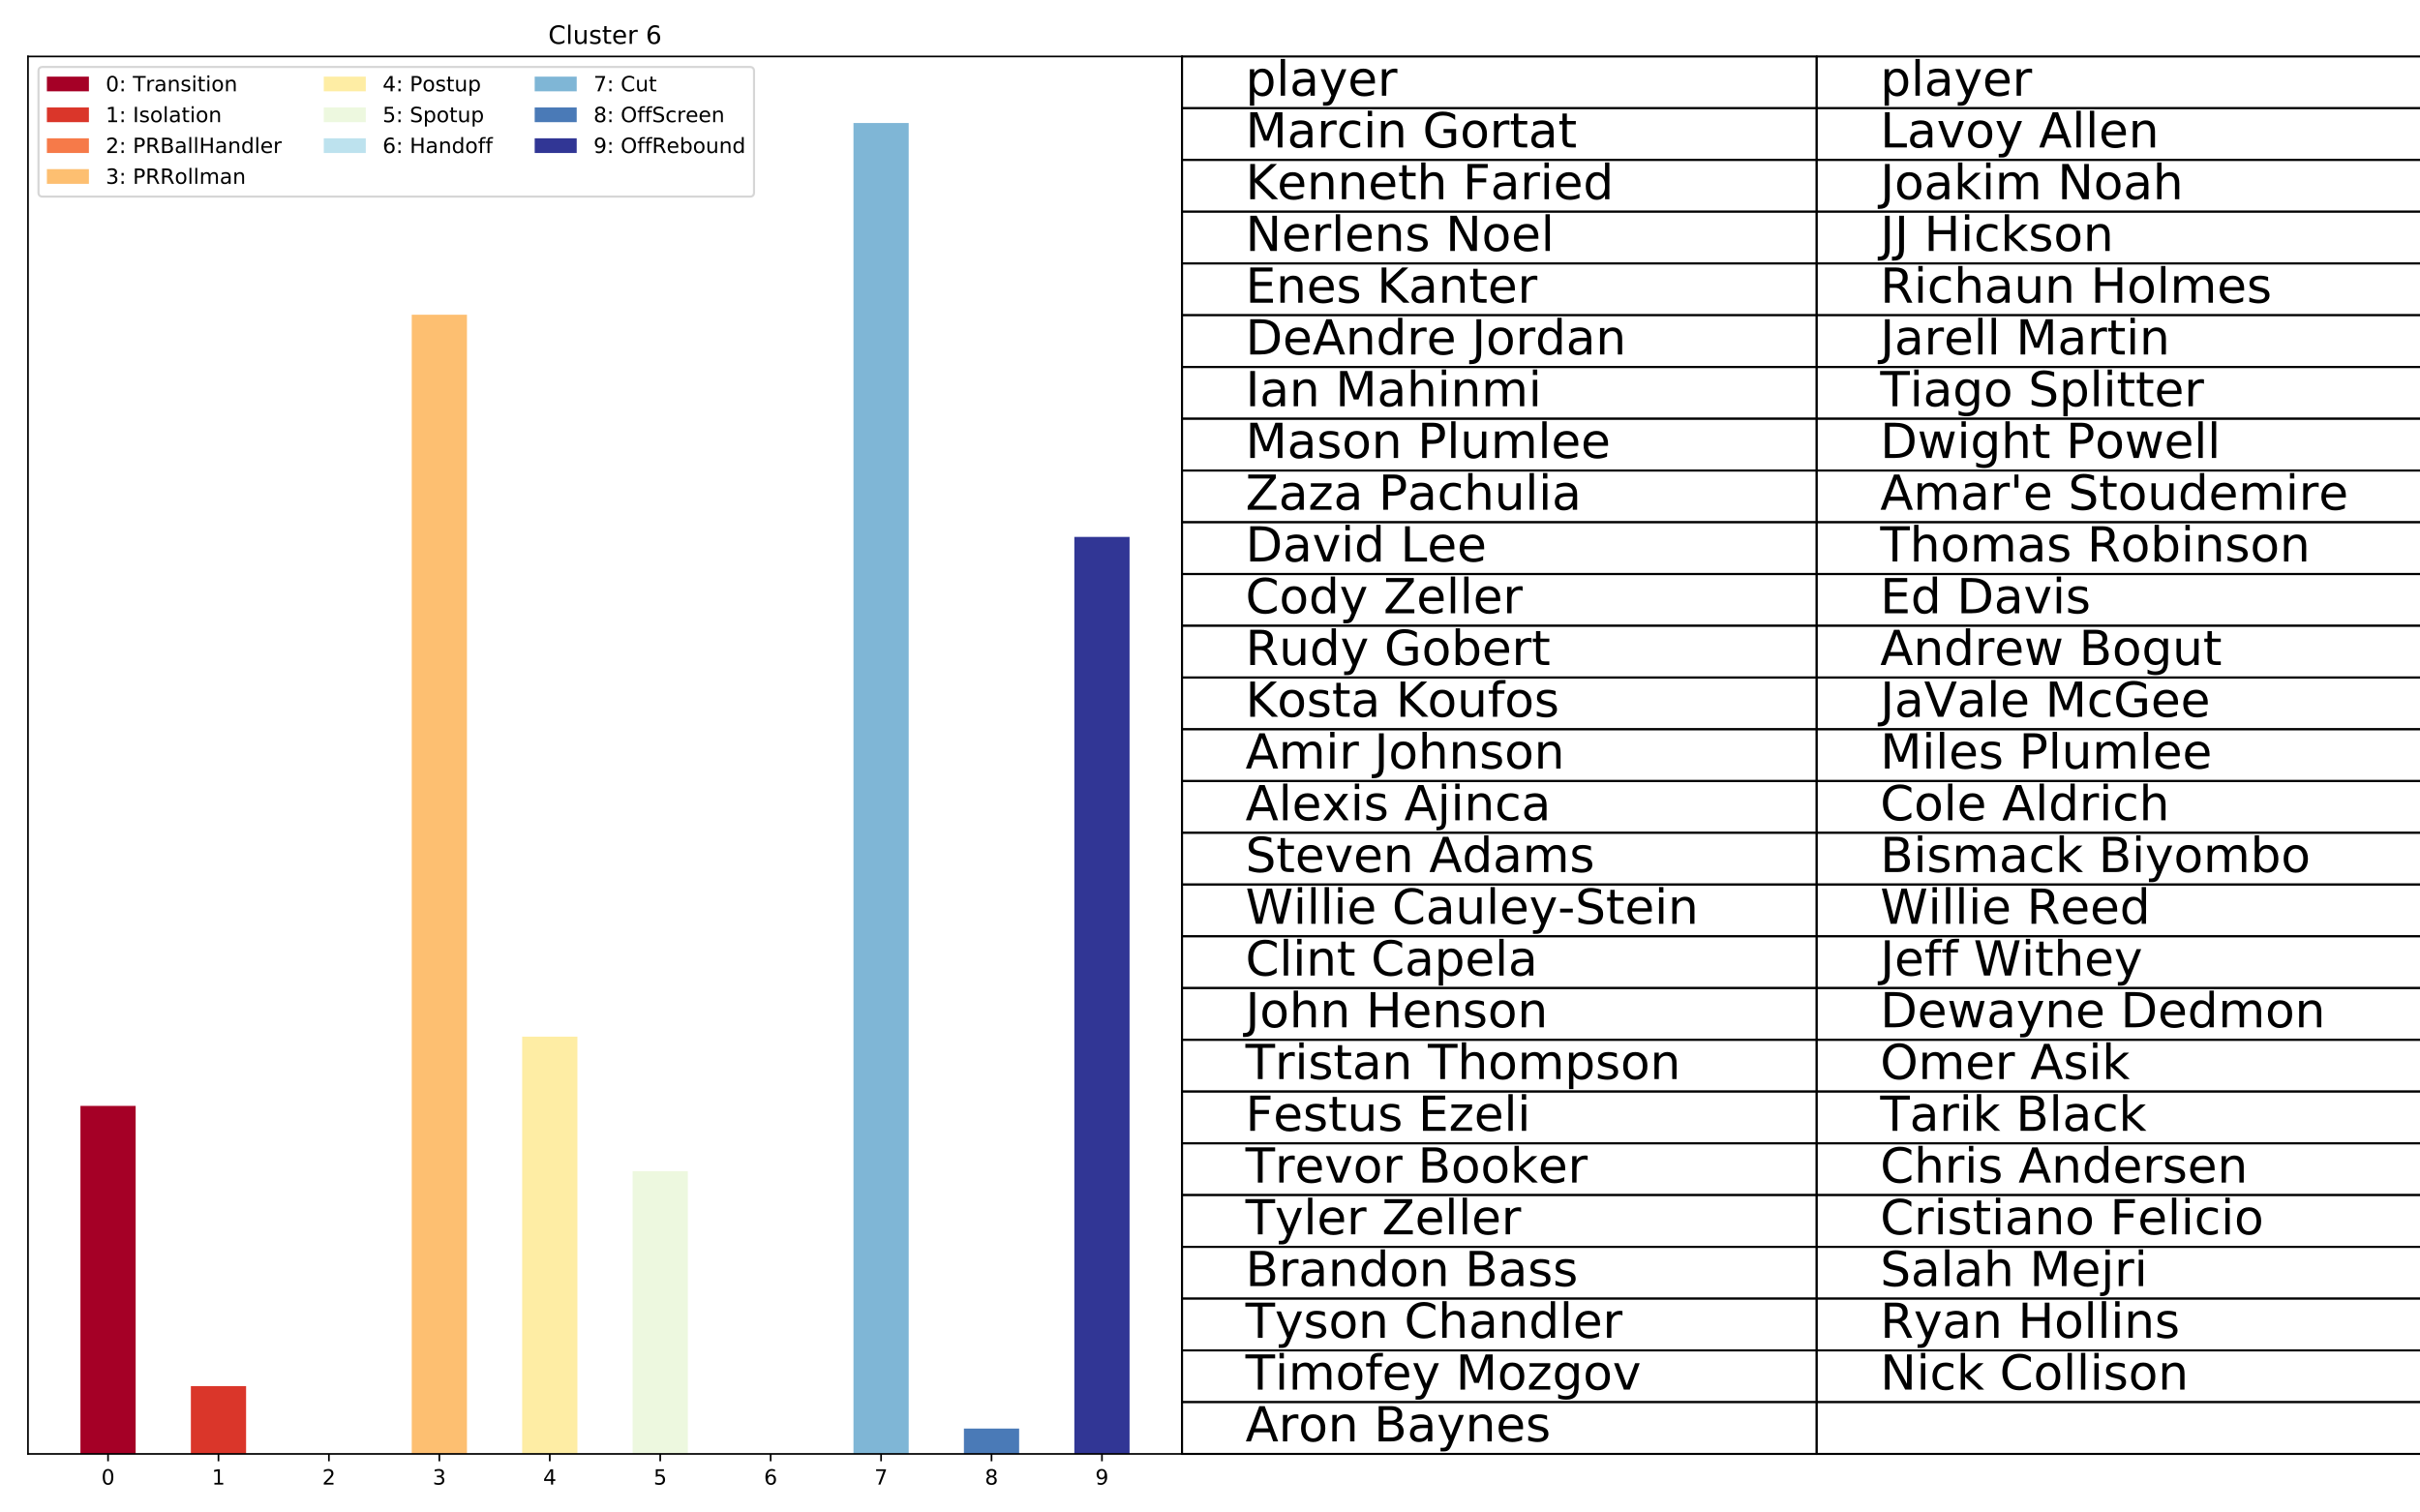 <?xml version="1.0" encoding="utf-8" standalone="no"?>
<!DOCTYPE svg PUBLIC "-//W3C//DTD SVG 1.1//EN"
  "http://www.w3.org/Graphics/SVG/1.1/DTD/svg11.dtd">
<!-- Created with matplotlib (http://matplotlib.org/) -->
<svg height="720pt" version="1.1" viewBox="0 0 1152 720" width="1152pt" xmlns="http://www.w3.org/2000/svg" xmlns:xlink="http://www.w3.org/1999/xlink">
 <defs>
  <style type="text/css">
*{stroke-linecap:butt;stroke-linejoin:round;}
  </style>
 </defs>
 <g id="figure_1">
  <g id="patch_1">
   <path d="M 0 720 
L 1152 720 
L 1152 0 
L 0 0 
z
" style="fill:#ffffff;"/>
  </g>
  <g id="axes_1">
   <g id="patch_2">
    <path d="M 13.32 692.12 
L 562.68 692.12 
L 562.68 26.88 
L 13.32 26.88 
z
" style="fill:#ffffff;"/>
   </g>
   <g id="table_1">
    <g id="patch_3">
     <path d="M 562.68 51.519 
L 864.828 51.519 
L 864.828 26.88 
L 562.68 26.88 
z
" style="fill:#ffffff;stroke:#000000;stroke-linejoin:miter;"/>
    </g>
    <g id="text_1">
     <!-- player -->
     <defs>
      <path d="M 18.109 8.203 
L 18.109 -20.797 
L 9.078 -20.797 
L 9.078 54.688 
L 18.109 54.688 
L 18.109 46.391 
Q 20.953 51.266 25.266 53.625 
Q 29.594 56 35.594 56 
Q 45.562 56 51.781 48.094 
Q 58.016 40.188 58.016 27.297 
Q 58.016 14.406 51.781 6.484 
Q 45.562 -1.422 35.594 -1.422 
Q 29.594 -1.422 25.266 0.953 
Q 20.953 3.328 18.109 8.203 
M 48.688 27.297 
Q 48.688 37.203 44.609 42.844 
Q 40.531 48.484 33.406 48.484 
Q 26.266 48.484 22.188 42.844 
Q 18.109 37.203 18.109 27.297 
Q 18.109 17.391 22.188 11.75 
Q 26.266 6.109 33.406 6.109 
Q 40.531 6.109 44.609 11.75 
Q 48.688 17.391 48.688 27.297 
" id="DejaVuSans-70"/>
      <path d="M 9.422 75.984 
L 18.406 75.984 
L 18.406 0 
L 9.422 0 
z
" id="DejaVuSans-6c"/>
      <path d="M 34.281 27.484 
Q 23.391 27.484 19.188 25 
Q 14.984 22.516 14.984 16.5 
Q 14.984 11.719 18.141 8.906 
Q 21.297 6.109 26.703 6.109 
Q 34.188 6.109 38.703 11.406 
Q 43.219 16.703 43.219 25.484 
L 43.219 27.484 
z
M 52.203 31.203 
L 52.203 0 
L 43.219 0 
L 43.219 8.297 
Q 40.141 3.328 35.547 0.953 
Q 30.953 -1.422 24.312 -1.422 
Q 15.922 -1.422 10.953 3.297 
Q 6 8.016 6 15.922 
Q 6 25.141 12.172 29.828 
Q 18.359 34.516 30.609 34.516 
L 43.219 34.516 
L 43.219 35.406 
Q 43.219 41.609 39.141 45 
Q 35.062 48.391 27.688 48.391 
Q 23 48.391 18.547 47.266 
Q 14.109 46.141 10.016 43.891 
L 10.016 52.203 
Q 14.938 54.109 19.578 55.047 
Q 24.219 56 28.609 56 
Q 40.484 56 46.344 49.844 
Q 52.203 43.703 52.203 31.203 
" id="DejaVuSans-61"/>
      <path d="M 32.172 -5.078 
Q 28.375 -14.844 24.75 -17.812 
Q 21.141 -20.797 15.094 -20.797 
L 7.906 -20.797 
L 7.906 -13.281 
L 13.188 -13.281 
Q 16.891 -13.281 18.938 -11.516 
Q 21 -9.766 23.484 -3.219 
L 25.094 0.875 
L 2.984 54.688 
L 12.5 54.688 
L 29.594 11.922 
L 46.688 54.688 
L 56.203 54.688 
z
" id="DejaVuSans-79"/>
      <path d="M 56.203 29.594 
L 56.203 25.203 
L 14.891 25.203 
Q 15.484 15.922 20.484 11.062 
Q 25.484 6.203 34.422 6.203 
Q 39.594 6.203 44.453 7.469 
Q 49.312 8.734 54.109 11.281 
L 54.109 2.781 
Q 49.266 0.734 44.188 -0.344 
Q 39.109 -1.422 33.891 -1.422 
Q 20.797 -1.422 13.156 6.188 
Q 5.516 13.812 5.516 26.812 
Q 5.516 40.234 12.766 48.109 
Q 20.016 56 32.328 56 
Q 43.359 56 49.781 48.891 
Q 56.203 41.797 56.203 29.594 
M 47.219 32.234 
Q 47.125 39.594 43.094 43.984 
Q 39.062 48.391 32.422 48.391 
Q 24.906 48.391 20.391 44.141 
Q 15.875 39.891 15.188 32.172 
z
" id="DejaVuSans-65"/>
      <path d="M 41.109 46.297 
Q 39.594 47.172 37.812 47.578 
Q 36.031 48 33.891 48 
Q 26.266 48 22.188 43.047 
Q 18.109 38.094 18.109 28.812 
L 18.109 0 
L 9.078 0 
L 9.078 54.688 
L 18.109 54.688 
L 18.109 46.188 
Q 20.953 51.172 25.484 53.578 
Q 30.031 56 36.531 56 
Q 37.453 56 38.578 55.875 
Q 39.703 55.766 41.062 55.516 
z
" id="DejaVuSans-72"/>
     </defs>
     <g transform="translate(592.895 45.546)scale(0.23 -0.23)">
      <use xlink:href="#DejaVuSans-70"/>
      <use x="63.477" xlink:href="#DejaVuSans-6c"/>
      <use x="91.26" xlink:href="#DejaVuSans-61"/>
      <use x="152.539" xlink:href="#DejaVuSans-79"/>
      <use x="211.719" xlink:href="#DejaVuSans-65"/>
      <use x="273.242" xlink:href="#DejaVuSans-72"/>
     </g>
    </g>
    <g id="patch_4">
     <path d="M 864.828 51.519 
L 1166.976 51.519 
L 1166.976 26.88 
L 864.828 26.88 
z
" style="fill:#ffffff;stroke:#000000;stroke-linejoin:miter;"/>
    </g>
    <g id="text_2">
     <!-- player -->
     <g transform="translate(895.043 45.546)scale(0.23 -0.23)">
      <use xlink:href="#DejaVuSans-70"/>
      <use x="63.477" xlink:href="#DejaVuSans-6c"/>
      <use x="91.26" xlink:href="#DejaVuSans-61"/>
      <use x="152.539" xlink:href="#DejaVuSans-79"/>
      <use x="211.719" xlink:href="#DejaVuSans-65"/>
      <use x="273.242" xlink:href="#DejaVuSans-72"/>
     </g>
    </g>
    <g id="patch_5">
     <path d="M 562.68 76.157 
L 864.828 76.157 
L 864.828 51.519 
L 562.68 51.519 
z
" style="fill:#ffffff;stroke:#000000;stroke-linejoin:miter;"/>
    </g>
    <g id="text_3">
     <!-- Marcin Gortat -->
     <defs>
      <path d="M 9.812 72.906 
L 24.516 72.906 
L 43.109 23.297 
L 61.812 72.906 
L 76.516 72.906 
L 76.516 0 
L 66.891 0 
L 66.891 64.016 
L 48.094 14.016 
L 38.188 14.016 
L 19.391 64.016 
L 19.391 0 
L 9.812 0 
z
" id="DejaVuSans-4d"/>
      <path d="M 48.781 52.594 
L 48.781 44.188 
Q 44.969 46.297 41.141 47.344 
Q 37.312 48.391 33.406 48.391 
Q 24.656 48.391 19.812 42.844 
Q 14.984 37.312 14.984 27.297 
Q 14.984 17.281 19.812 11.734 
Q 24.656 6.203 33.406 6.203 
Q 37.312 6.203 41.141 7.25 
Q 44.969 8.297 48.781 10.406 
L 48.781 2.094 
Q 45.016 0.344 40.984 -0.531 
Q 36.969 -1.422 32.422 -1.422 
Q 20.062 -1.422 12.781 6.344 
Q 5.516 14.109 5.516 27.297 
Q 5.516 40.672 12.859 48.328 
Q 20.219 56 33.016 56 
Q 37.156 56 41.109 55.141 
Q 45.062 54.297 48.781 52.594 
" id="DejaVuSans-63"/>
      <path d="M 9.422 54.688 
L 18.406 54.688 
L 18.406 0 
L 9.422 0 
z
M 9.422 75.984 
L 18.406 75.984 
L 18.406 64.594 
L 9.422 64.594 
z
" id="DejaVuSans-69"/>
      <path d="M 54.891 33.016 
L 54.891 0 
L 45.906 0 
L 45.906 32.719 
Q 45.906 40.484 42.875 44.328 
Q 39.844 48.188 33.797 48.188 
Q 26.516 48.188 22.312 43.547 
Q 18.109 38.922 18.109 30.906 
L 18.109 0 
L 9.078 0 
L 9.078 54.688 
L 18.109 54.688 
L 18.109 46.188 
Q 21.344 51.125 25.703 53.562 
Q 30.078 56 35.797 56 
Q 45.219 56 50.047 50.172 
Q 54.891 44.344 54.891 33.016 
" id="DejaVuSans-6e"/>
      <path id="DejaVuSans-20"/>
      <path d="M 59.516 10.406 
L 59.516 29.984 
L 43.406 29.984 
L 43.406 38.094 
L 69.281 38.094 
L 69.281 6.781 
Q 63.578 2.734 56.688 0.656 
Q 49.812 -1.422 42 -1.422 
Q 24.906 -1.422 15.25 8.562 
Q 5.609 18.562 5.609 36.375 
Q 5.609 54.25 15.25 64.234 
Q 24.906 74.219 42 74.219 
Q 49.125 74.219 55.547 72.453 
Q 61.969 70.703 67.391 67.281 
L 67.391 56.781 
Q 61.922 61.422 55.766 63.766 
Q 49.609 66.109 42.828 66.109 
Q 29.438 66.109 22.719 58.641 
Q 16.016 51.172 16.016 36.375 
Q 16.016 21.625 22.719 14.156 
Q 29.438 6.688 42.828 6.688 
Q 48.047 6.688 52.141 7.594 
Q 56.25 8.5 59.516 10.406 
" id="DejaVuSans-47"/>
      <path d="M 30.609 48.391 
Q 23.391 48.391 19.188 42.75 
Q 14.984 37.109 14.984 27.297 
Q 14.984 17.484 19.156 11.844 
Q 23.344 6.203 30.609 6.203 
Q 37.797 6.203 41.984 11.859 
Q 46.188 17.531 46.188 27.297 
Q 46.188 37.016 41.984 42.703 
Q 37.797 48.391 30.609 48.391 
M 30.609 56 
Q 42.328 56 49.016 48.375 
Q 55.719 40.766 55.719 27.297 
Q 55.719 13.875 49.016 6.219 
Q 42.328 -1.422 30.609 -1.422 
Q 18.844 -1.422 12.172 6.219 
Q 5.516 13.875 5.516 27.297 
Q 5.516 40.766 12.172 48.375 
Q 18.844 56 30.609 56 
" id="DejaVuSans-6f"/>
      <path d="M 18.312 70.219 
L 18.312 54.688 
L 36.812 54.688 
L 36.812 47.703 
L 18.312 47.703 
L 18.312 18.016 
Q 18.312 11.328 20.141 9.422 
Q 21.969 7.516 27.594 7.516 
L 36.812 7.516 
L 36.812 0 
L 27.594 0 
Q 17.188 0 13.234 3.875 
Q 9.281 7.766 9.281 18.016 
L 9.281 47.703 
L 2.688 47.703 
L 2.688 54.688 
L 9.281 54.688 
L 9.281 70.219 
z
" id="DejaVuSans-74"/>
     </defs>
     <g transform="translate(592.895 70.184)scale(0.23 -0.23)">
      <use xlink:href="#DejaVuSans-4d"/>
      <use x="86.279" xlink:href="#DejaVuSans-61"/>
      <use x="147.559" xlink:href="#DejaVuSans-72"/>
      <use x="188.641" xlink:href="#DejaVuSans-63"/>
      <use x="243.621" xlink:href="#DejaVuSans-69"/>
      <use x="271.404" xlink:href="#DejaVuSans-6e"/>
      <use x="334.783" xlink:href="#DejaVuSans-20"/>
      <use x="366.57" xlink:href="#DejaVuSans-47"/>
      <use x="444.061" xlink:href="#DejaVuSans-6f"/>
      <use x="505.242" xlink:href="#DejaVuSans-72"/>
      <use x="546.355" xlink:href="#DejaVuSans-74"/>
      <use x="585.564" xlink:href="#DejaVuSans-61"/>
      <use x="646.844" xlink:href="#DejaVuSans-74"/>
     </g>
    </g>
    <g id="patch_6">
     <path d="M 864.828 76.157 
L 1166.976 76.157 
L 1166.976 51.519 
L 864.828 51.519 
z
" style="fill:#ffffff;stroke:#000000;stroke-linejoin:miter;"/>
    </g>
    <g id="text_4">
     <!-- Lavoy Allen -->
     <defs>
      <path d="M 9.812 72.906 
L 19.672 72.906 
L 19.672 8.297 
L 55.172 8.297 
L 55.172 0 
L 9.812 0 
z
" id="DejaVuSans-4c"/>
      <path d="M 2.984 54.688 
L 12.5 54.688 
L 29.594 8.797 
L 46.688 54.688 
L 56.203 54.688 
L 35.688 0 
L 23.484 0 
z
" id="DejaVuSans-76"/>
      <path d="M 34.188 63.188 
L 20.797 26.906 
L 47.609 26.906 
z
M 28.609 72.906 
L 39.797 72.906 
L 67.578 0 
L 57.328 0 
L 50.688 18.703 
L 17.828 18.703 
L 11.188 0 
L 0.781 0 
z
" id="DejaVuSans-41"/>
     </defs>
     <g transform="translate(895.043 70.184)scale(0.23 -0.23)">
      <use xlink:href="#DejaVuSans-4c"/>
      <use x="55.713" xlink:href="#DejaVuSans-61"/>
      <use x="116.992" xlink:href="#DejaVuSans-76"/>
      <use x="176.172" xlink:href="#DejaVuSans-6f"/>
      <use x="237.354" xlink:href="#DejaVuSans-79"/>
      <use x="296.533" xlink:href="#DejaVuSans-20"/>
      <use x="328.32" xlink:href="#DejaVuSans-41"/>
      <use x="396.729" xlink:href="#DejaVuSans-6c"/>
      <use x="424.512" xlink:href="#DejaVuSans-6c"/>
      <use x="452.295" xlink:href="#DejaVuSans-65"/>
      <use x="513.818" xlink:href="#DejaVuSans-6e"/>
     </g>
    </g>
    <g id="patch_7">
     <path d="M 562.68 100.796 
L 864.828 100.796 
L 864.828 76.157 
L 562.68 76.157 
z
" style="fill:#ffffff;stroke:#000000;stroke-linejoin:miter;"/>
    </g>
    <g id="text_5">
     <!-- Kenneth Faried -->
     <defs>
      <path d="M 9.812 72.906 
L 19.672 72.906 
L 19.672 42.094 
L 52.391 72.906 
L 65.094 72.906 
L 28.906 38.922 
L 67.672 0 
L 54.688 0 
L 19.672 35.109 
L 19.672 0 
L 9.812 0 
z
" id="DejaVuSans-4b"/>
      <path d="M 54.891 33.016 
L 54.891 0 
L 45.906 0 
L 45.906 32.719 
Q 45.906 40.484 42.875 44.328 
Q 39.844 48.188 33.797 48.188 
Q 26.516 48.188 22.312 43.547 
Q 18.109 38.922 18.109 30.906 
L 18.109 0 
L 9.078 0 
L 9.078 75.984 
L 18.109 75.984 
L 18.109 46.188 
Q 21.344 51.125 25.703 53.562 
Q 30.078 56 35.797 56 
Q 45.219 56 50.047 50.172 
Q 54.891 44.344 54.891 33.016 
" id="DejaVuSans-68"/>
      <path d="M 9.812 72.906 
L 51.703 72.906 
L 51.703 64.594 
L 19.672 64.594 
L 19.672 43.109 
L 48.578 43.109 
L 48.578 34.812 
L 19.672 34.812 
L 19.672 0 
L 9.812 0 
z
" id="DejaVuSans-46"/>
      <path d="M 45.406 46.391 
L 45.406 75.984 
L 54.391 75.984 
L 54.391 0 
L 45.406 0 
L 45.406 8.203 
Q 42.578 3.328 38.25 0.953 
Q 33.938 -1.422 27.875 -1.422 
Q 17.969 -1.422 11.734 6.484 
Q 5.516 14.406 5.516 27.297 
Q 5.516 40.188 11.734 48.094 
Q 17.969 56 27.875 56 
Q 33.938 56 38.25 53.625 
Q 42.578 51.266 45.406 46.391 
M 14.797 27.297 
Q 14.797 17.391 18.875 11.75 
Q 22.953 6.109 30.078 6.109 
Q 37.203 6.109 41.297 11.75 
Q 45.406 17.391 45.406 27.297 
Q 45.406 37.203 41.297 42.844 
Q 37.203 48.484 30.078 48.484 
Q 22.953 48.484 18.875 42.844 
Q 14.797 37.203 14.797 27.297 
" id="DejaVuSans-64"/>
     </defs>
     <g transform="translate(592.895 94.823)scale(0.23 -0.23)">
      <use xlink:href="#DejaVuSans-4b"/>
      <use x="65.498" xlink:href="#DejaVuSans-65"/>
      <use x="127.021" xlink:href="#DejaVuSans-6e"/>
      <use x="190.4" xlink:href="#DejaVuSans-6e"/>
      <use x="253.779" xlink:href="#DejaVuSans-65"/>
      <use x="315.303" xlink:href="#DejaVuSans-74"/>
      <use x="354.512" xlink:href="#DejaVuSans-68"/>
      <use x="417.891" xlink:href="#DejaVuSans-20"/>
      <use x="449.678" xlink:href="#DejaVuSans-46"/>
      <use x="507.057" xlink:href="#DejaVuSans-61"/>
      <use x="568.336" xlink:href="#DejaVuSans-72"/>
      <use x="609.449" xlink:href="#DejaVuSans-69"/>
      <use x="637.232" xlink:href="#DejaVuSans-65"/>
      <use x="698.756" xlink:href="#DejaVuSans-64"/>
     </g>
    </g>
    <g id="patch_8">
     <path d="M 864.828 100.796 
L 1166.976 100.796 
L 1166.976 76.157 
L 864.828 76.157 
z
" style="fill:#ffffff;stroke:#000000;stroke-linejoin:miter;"/>
    </g>
    <g id="text_6">
     <!-- Joakim Noah -->
     <defs>
      <path d="M 9.812 72.906 
L 19.672 72.906 
L 19.672 5.078 
Q 19.672 -8.109 14.672 -14.062 
Q 9.672 -20.016 -1.422 -20.016 
L -5.172 -20.016 
L -5.172 -11.719 
L -2.094 -11.719 
Q 4.438 -11.719 7.125 -8.047 
Q 9.812 -4.391 9.812 5.078 
z
" id="DejaVuSans-4a"/>
      <path d="M 9.078 75.984 
L 18.109 75.984 
L 18.109 31.109 
L 44.922 54.688 
L 56.391 54.688 
L 27.391 29.109 
L 57.625 0 
L 45.906 0 
L 18.109 26.703 
L 18.109 0 
L 9.078 0 
z
" id="DejaVuSans-6b"/>
      <path d="M 52 44.188 
Q 55.375 50.25 60.062 53.125 
Q 64.75 56 71.094 56 
Q 79.641 56 84.281 50.016 
Q 88.922 44.047 88.922 33.016 
L 88.922 0 
L 79.891 0 
L 79.891 32.719 
Q 79.891 40.578 77.094 44.375 
Q 74.312 48.188 68.609 48.188 
Q 61.625 48.188 57.562 43.547 
Q 53.516 38.922 53.516 30.906 
L 53.516 0 
L 44.484 0 
L 44.484 32.719 
Q 44.484 40.625 41.703 44.406 
Q 38.922 48.188 33.109 48.188 
Q 26.219 48.188 22.156 43.531 
Q 18.109 38.875 18.109 30.906 
L 18.109 0 
L 9.078 0 
L 9.078 54.688 
L 18.109 54.688 
L 18.109 46.188 
Q 21.188 51.219 25.484 53.609 
Q 29.781 56 35.688 56 
Q 41.656 56 45.828 52.969 
Q 50 49.953 52 44.188 
" id="DejaVuSans-6d"/>
      <path d="M 9.812 72.906 
L 23.094 72.906 
L 55.422 11.922 
L 55.422 72.906 
L 64.984 72.906 
L 64.984 0 
L 51.703 0 
L 19.391 60.984 
L 19.391 0 
L 9.812 0 
z
" id="DejaVuSans-4e"/>
     </defs>
     <g transform="translate(895.043 94.823)scale(0.23 -0.23)">
      <use xlink:href="#DejaVuSans-4a"/>
      <use x="29.492" xlink:href="#DejaVuSans-6f"/>
      <use x="90.674" xlink:href="#DejaVuSans-61"/>
      <use x="151.953" xlink:href="#DejaVuSans-6b"/>
      <use x="209.863" xlink:href="#DejaVuSans-69"/>
      <use x="237.646" xlink:href="#DejaVuSans-6d"/>
      <use x="335.059" xlink:href="#DejaVuSans-20"/>
      <use x="366.846" xlink:href="#DejaVuSans-4e"/>
      <use x="441.65" xlink:href="#DejaVuSans-6f"/>
      <use x="502.832" xlink:href="#DejaVuSans-61"/>
      <use x="564.111" xlink:href="#DejaVuSans-68"/>
     </g>
    </g>
    <g id="patch_9">
     <path d="M 562.68 125.434 
L 864.828 125.434 
L 864.828 100.796 
L 562.68 100.796 
z
" style="fill:#ffffff;stroke:#000000;stroke-linejoin:miter;"/>
    </g>
    <g id="text_7">
     <!-- Nerlens Noel -->
     <defs>
      <path d="M 44.281 53.078 
L 44.281 44.578 
Q 40.484 46.531 36.375 47.5 
Q 32.281 48.484 27.875 48.484 
Q 21.188 48.484 17.844 46.438 
Q 14.5 44.391 14.5 40.281 
Q 14.5 37.156 16.891 35.375 
Q 19.281 33.594 26.516 31.984 
L 29.594 31.297 
Q 39.156 29.25 43.188 25.516 
Q 47.219 21.781 47.219 15.094 
Q 47.219 7.469 41.188 3.016 
Q 35.156 -1.422 24.609 -1.422 
Q 20.219 -1.422 15.453 -0.562 
Q 10.688 0.297 5.422 2 
L 5.422 11.281 
Q 10.406 8.688 15.234 7.391 
Q 20.062 6.109 24.812 6.109 
Q 31.156 6.109 34.562 8.281 
Q 37.984 10.453 37.984 14.406 
Q 37.984 18.062 35.516 20.016 
Q 33.062 21.969 24.703 23.781 
L 21.578 24.516 
Q 13.234 26.266 9.516 29.906 
Q 5.812 33.547 5.812 39.891 
Q 5.812 47.609 11.281 51.797 
Q 16.75 56 26.812 56 
Q 31.781 56 36.172 55.266 
Q 40.578 54.547 44.281 53.078 
" id="DejaVuSans-73"/>
     </defs>
     <g transform="translate(592.895 119.461)scale(0.23 -0.23)">
      <use xlink:href="#DejaVuSans-4e"/>
      <use x="74.805" xlink:href="#DejaVuSans-65"/>
      <use x="136.328" xlink:href="#DejaVuSans-72"/>
      <use x="177.441" xlink:href="#DejaVuSans-6c"/>
      <use x="205.225" xlink:href="#DejaVuSans-65"/>
      <use x="266.748" xlink:href="#DejaVuSans-6e"/>
      <use x="330.127" xlink:href="#DejaVuSans-73"/>
      <use x="382.227" xlink:href="#DejaVuSans-20"/>
      <use x="414.014" xlink:href="#DejaVuSans-4e"/>
      <use x="488.818" xlink:href="#DejaVuSans-6f"/>
      <use x="550" xlink:href="#DejaVuSans-65"/>
      <use x="611.523" xlink:href="#DejaVuSans-6c"/>
     </g>
    </g>
    <g id="patch_10">
     <path d="M 864.828 125.434 
L 1166.976 125.434 
L 1166.976 100.796 
L 864.828 100.796 
z
" style="fill:#ffffff;stroke:#000000;stroke-linejoin:miter;"/>
    </g>
    <g id="text_8">
     <!-- JJ Hickson -->
     <defs>
      <path d="M 9.812 72.906 
L 19.672 72.906 
L 19.672 43.016 
L 55.516 43.016 
L 55.516 72.906 
L 65.375 72.906 
L 65.375 0 
L 55.516 0 
L 55.516 34.719 
L 19.672 34.719 
L 19.672 0 
L 9.812 0 
z
" id="DejaVuSans-48"/>
     </defs>
     <g transform="translate(895.043 119.461)scale(0.23 -0.23)">
      <use xlink:href="#DejaVuSans-4a"/>
      <use x="29.492" xlink:href="#DejaVuSans-4a"/>
      <use x="58.984" xlink:href="#DejaVuSans-20"/>
      <use x="90.771" xlink:href="#DejaVuSans-48"/>
      <use x="165.967" xlink:href="#DejaVuSans-69"/>
      <use x="193.75" xlink:href="#DejaVuSans-63"/>
      <use x="248.73" xlink:href="#DejaVuSans-6b"/>
      <use x="306.641" xlink:href="#DejaVuSans-73"/>
      <use x="358.74" xlink:href="#DejaVuSans-6f"/>
      <use x="419.922" xlink:href="#DejaVuSans-6e"/>
     </g>
    </g>
    <g id="patch_11">
     <path d="M 562.68 150.073 
L 864.828 150.073 
L 864.828 125.434 
L 562.68 125.434 
z
" style="fill:#ffffff;stroke:#000000;stroke-linejoin:miter;"/>
    </g>
    <g id="text_9">
     <!-- Enes Kanter -->
     <defs>
      <path d="M 9.812 72.906 
L 55.906 72.906 
L 55.906 64.594 
L 19.672 64.594 
L 19.672 43.016 
L 54.391 43.016 
L 54.391 34.719 
L 19.672 34.719 
L 19.672 8.297 
L 56.781 8.297 
L 56.781 0 
L 9.812 0 
z
" id="DejaVuSans-45"/>
     </defs>
     <g transform="translate(592.895 144.1)scale(0.23 -0.23)">
      <use xlink:href="#DejaVuSans-45"/>
      <use x="63.184" xlink:href="#DejaVuSans-6e"/>
      <use x="126.562" xlink:href="#DejaVuSans-65"/>
      <use x="188.086" xlink:href="#DejaVuSans-73"/>
      <use x="240.186" xlink:href="#DejaVuSans-20"/>
      <use x="271.973" xlink:href="#DejaVuSans-4b"/>
      <use x="337.533" xlink:href="#DejaVuSans-61"/>
      <use x="398.812" xlink:href="#DejaVuSans-6e"/>
      <use x="462.191" xlink:href="#DejaVuSans-74"/>
      <use x="501.4" xlink:href="#DejaVuSans-65"/>
      <use x="562.924" xlink:href="#DejaVuSans-72"/>
     </g>
    </g>
    <g id="patch_12">
     <path d="M 864.828 150.073 
L 1166.976 150.073 
L 1166.976 125.434 
L 864.828 125.434 
z
" style="fill:#ffffff;stroke:#000000;stroke-linejoin:miter;"/>
    </g>
    <g id="text_10">
     <!-- Richaun Holmes -->
     <defs>
      <path d="M 44.391 34.188 
Q 47.562 33.109 50.562 29.594 
Q 53.562 26.078 56.594 19.922 
L 66.609 0 
L 56 0 
L 46.688 18.703 
Q 43.062 26.031 39.672 28.422 
Q 36.281 30.812 30.422 30.812 
L 19.672 30.812 
L 19.672 0 
L 9.812 0 
L 9.812 72.906 
L 32.078 72.906 
Q 44.578 72.906 50.734 67.672 
Q 56.891 62.453 56.891 51.906 
Q 56.891 45.016 53.688 40.469 
Q 50.484 35.938 44.391 34.188 
M 19.672 64.797 
L 19.672 38.922 
L 32.078 38.922 
Q 39.203 38.922 42.844 42.219 
Q 46.484 45.516 46.484 51.906 
Q 46.484 58.297 42.844 61.547 
Q 39.203 64.797 32.078 64.797 
z
" id="DejaVuSans-52"/>
      <path d="M 8.5 21.578 
L 8.5 54.688 
L 17.484 54.688 
L 17.484 21.922 
Q 17.484 14.156 20.5 10.266 
Q 23.531 6.391 29.594 6.391 
Q 36.859 6.391 41.078 11.031 
Q 45.312 15.672 45.312 23.688 
L 45.312 54.688 
L 54.297 54.688 
L 54.297 0 
L 45.312 0 
L 45.312 8.406 
Q 42.047 3.422 37.719 1 
Q 33.406 -1.422 27.688 -1.422 
Q 18.266 -1.422 13.375 4.438 
Q 8.5 10.297 8.5 21.578 
M 31.109 56 
z
" id="DejaVuSans-75"/>
     </defs>
     <g transform="translate(895.043 144.1)scale(0.23 -0.23)">
      <use xlink:href="#DejaVuSans-52"/>
      <use x="69.482" xlink:href="#DejaVuSans-69"/>
      <use x="97.266" xlink:href="#DejaVuSans-63"/>
      <use x="152.246" xlink:href="#DejaVuSans-68"/>
      <use x="215.625" xlink:href="#DejaVuSans-61"/>
      <use x="276.904" xlink:href="#DejaVuSans-75"/>
      <use x="340.283" xlink:href="#DejaVuSans-6e"/>
      <use x="403.662" xlink:href="#DejaVuSans-20"/>
      <use x="435.449" xlink:href="#DejaVuSans-48"/>
      <use x="510.645" xlink:href="#DejaVuSans-6f"/>
      <use x="571.826" xlink:href="#DejaVuSans-6c"/>
      <use x="599.609" xlink:href="#DejaVuSans-6d"/>
      <use x="697.021" xlink:href="#DejaVuSans-65"/>
      <use x="758.545" xlink:href="#DejaVuSans-73"/>
     </g>
    </g>
    <g id="patch_13">
     <path d="M 562.68 174.711 
L 864.828 174.711 
L 864.828 150.073 
L 562.68 150.073 
z
" style="fill:#ffffff;stroke:#000000;stroke-linejoin:miter;"/>
    </g>
    <g id="text_11">
     <!-- DeAndre Jordan -->
     <defs>
      <path d="M 19.672 64.797 
L 19.672 8.109 
L 31.594 8.109 
Q 46.688 8.109 53.688 14.938 
Q 60.688 21.781 60.688 36.531 
Q 60.688 51.172 53.688 57.984 
Q 46.688 64.797 31.594 64.797 
z
M 9.812 72.906 
L 30.078 72.906 
Q 51.266 72.906 61.172 64.094 
Q 71.094 55.281 71.094 36.531 
Q 71.094 17.672 61.125 8.828 
Q 51.172 0 30.078 0 
L 9.812 0 
z
" id="DejaVuSans-44"/>
     </defs>
     <g transform="translate(592.895 168.738)scale(0.23 -0.23)">
      <use xlink:href="#DejaVuSans-44"/>
      <use x="77.002" xlink:href="#DejaVuSans-65"/>
      <use x="138.525" xlink:href="#DejaVuSans-41"/>
      <use x="206.934" xlink:href="#DejaVuSans-6e"/>
      <use x="270.312" xlink:href="#DejaVuSans-64"/>
      <use x="333.789" xlink:href="#DejaVuSans-72"/>
      <use x="374.871" xlink:href="#DejaVuSans-65"/>
      <use x="436.395" xlink:href="#DejaVuSans-20"/>
      <use x="468.182" xlink:href="#DejaVuSans-4a"/>
      <use x="497.674" xlink:href="#DejaVuSans-6f"/>
      <use x="558.855" xlink:href="#DejaVuSans-72"/>
      <use x="599.953" xlink:href="#DejaVuSans-64"/>
      <use x="663.43" xlink:href="#DejaVuSans-61"/>
      <use x="724.709" xlink:href="#DejaVuSans-6e"/>
     </g>
    </g>
    <g id="patch_14">
     <path d="M 864.828 174.711 
L 1166.976 174.711 
L 1166.976 150.073 
L 864.828 150.073 
z
" style="fill:#ffffff;stroke:#000000;stroke-linejoin:miter;"/>
    </g>
    <g id="text_12">
     <!-- Jarell Martin -->
     <g transform="translate(895.043 168.738)scale(0.23 -0.23)">
      <use xlink:href="#DejaVuSans-4a"/>
      <use x="29.492" xlink:href="#DejaVuSans-61"/>
      <use x="90.771" xlink:href="#DejaVuSans-72"/>
      <use x="131.854" xlink:href="#DejaVuSans-65"/>
      <use x="193.377" xlink:href="#DejaVuSans-6c"/>
      <use x="221.16" xlink:href="#DejaVuSans-6c"/>
      <use x="248.943" xlink:href="#DejaVuSans-20"/>
      <use x="280.73" xlink:href="#DejaVuSans-4d"/>
      <use x="367.01" xlink:href="#DejaVuSans-61"/>
      <use x="428.289" xlink:href="#DejaVuSans-72"/>
      <use x="469.402" xlink:href="#DejaVuSans-74"/>
      <use x="508.611" xlink:href="#DejaVuSans-69"/>
      <use x="536.395" xlink:href="#DejaVuSans-6e"/>
     </g>
    </g>
    <g id="patch_15">
     <path d="M 562.68 199.35 
L 864.828 199.35 
L 864.828 174.711 
L 562.68 174.711 
z
" style="fill:#ffffff;stroke:#000000;stroke-linejoin:miter;"/>
    </g>
    <g id="text_13">
     <!-- Ian Mahinmi -->
     <defs>
      <path d="M 9.812 72.906 
L 19.672 72.906 
L 19.672 0 
L 9.812 0 
z
" id="DejaVuSans-49"/>
     </defs>
     <g transform="translate(592.895 193.377)scale(0.23 -0.23)">
      <use xlink:href="#DejaVuSans-49"/>
      <use x="29.492" xlink:href="#DejaVuSans-61"/>
      <use x="90.771" xlink:href="#DejaVuSans-6e"/>
      <use x="154.15" xlink:href="#DejaVuSans-20"/>
      <use x="185.938" xlink:href="#DejaVuSans-4d"/>
      <use x="272.217" xlink:href="#DejaVuSans-61"/>
      <use x="333.496" xlink:href="#DejaVuSans-68"/>
      <use x="396.875" xlink:href="#DejaVuSans-69"/>
      <use x="424.658" xlink:href="#DejaVuSans-6e"/>
      <use x="488.037" xlink:href="#DejaVuSans-6d"/>
      <use x="585.449" xlink:href="#DejaVuSans-69"/>
     </g>
    </g>
    <g id="patch_16">
     <path d="M 864.828 199.35 
L 1166.976 199.35 
L 1166.976 174.711 
L 864.828 174.711 
z
" style="fill:#ffffff;stroke:#000000;stroke-linejoin:miter;"/>
    </g>
    <g id="text_14">
     <!-- Tiago Splitter -->
     <defs>
      <path d="M -0.297 72.906 
L 61.375 72.906 
L 61.375 64.594 
L 35.5 64.594 
L 35.5 0 
L 25.594 0 
L 25.594 64.594 
L -0.297 64.594 
z
" id="DejaVuSans-54"/>
      <path d="M 45.406 27.984 
Q 45.406 37.75 41.375 43.109 
Q 37.359 48.484 30.078 48.484 
Q 22.859 48.484 18.828 43.109 
Q 14.797 37.75 14.797 27.984 
Q 14.797 18.266 18.828 12.891 
Q 22.859 7.516 30.078 7.516 
Q 37.359 7.516 41.375 12.891 
Q 45.406 18.266 45.406 27.984 
M 54.391 6.781 
Q 54.391 -7.172 48.188 -13.984 
Q 42 -20.797 29.203 -20.797 
Q 24.469 -20.797 20.266 -20.094 
Q 16.062 -19.391 12.109 -17.922 
L 12.109 -9.188 
Q 16.062 -11.328 19.922 -12.344 
Q 23.781 -13.375 27.781 -13.375 
Q 36.625 -13.375 41.016 -8.766 
Q 45.406 -4.156 45.406 5.172 
L 45.406 9.625 
Q 42.625 4.781 38.281 2.391 
Q 33.938 0 27.875 0 
Q 17.828 0 11.672 7.656 
Q 5.516 15.328 5.516 27.984 
Q 5.516 40.672 11.672 48.328 
Q 17.828 56 27.875 56 
Q 33.938 56 38.281 53.609 
Q 42.625 51.219 45.406 46.391 
L 45.406 54.688 
L 54.391 54.688 
z
" id="DejaVuSans-67"/>
      <path d="M 53.516 70.516 
L 53.516 60.891 
Q 47.906 63.578 42.922 64.891 
Q 37.938 66.219 33.297 66.219 
Q 25.25 66.219 20.875 63.094 
Q 16.5 59.969 16.5 54.203 
Q 16.5 49.359 19.406 46.891 
Q 22.312 44.438 30.422 42.922 
L 36.375 41.703 
Q 47.406 39.594 52.656 34.297 
Q 57.906 29 57.906 20.125 
Q 57.906 9.516 50.797 4.047 
Q 43.703 -1.422 29.984 -1.422 
Q 24.812 -1.422 18.969 -0.25 
Q 13.141 0.922 6.891 3.219 
L 6.891 13.375 
Q 12.891 10.016 18.656 8.297 
Q 24.422 6.594 29.984 6.594 
Q 38.422 6.594 43.016 9.906 
Q 47.609 13.234 47.609 19.391 
Q 47.609 24.75 44.312 27.781 
Q 41.016 30.812 33.5 32.328 
L 27.484 33.5 
Q 16.453 35.688 11.516 40.375 
Q 6.594 45.062 6.594 53.422 
Q 6.594 63.094 13.406 68.656 
Q 20.219 74.219 32.172 74.219 
Q 37.312 74.219 42.625 73.281 
Q 47.953 72.359 53.516 70.516 
" id="DejaVuSans-53"/>
     </defs>
     <g transform="translate(895.043 193.377)scale(0.23 -0.23)">
      <use xlink:href="#DejaVuSans-54"/>
      <use x="61.037" xlink:href="#DejaVuSans-69"/>
      <use x="88.82" xlink:href="#DejaVuSans-61"/>
      <use x="150.1" xlink:href="#DejaVuSans-67"/>
      <use x="213.576" xlink:href="#DejaVuSans-6f"/>
      <use x="274.758" xlink:href="#DejaVuSans-20"/>
      <use x="306.545" xlink:href="#DejaVuSans-53"/>
      <use x="370.021" xlink:href="#DejaVuSans-70"/>
      <use x="433.498" xlink:href="#DejaVuSans-6c"/>
      <use x="461.281" xlink:href="#DejaVuSans-69"/>
      <use x="489.064" xlink:href="#DejaVuSans-74"/>
      <use x="528.273" xlink:href="#DejaVuSans-74"/>
      <use x="567.482" xlink:href="#DejaVuSans-65"/>
      <use x="629.006" xlink:href="#DejaVuSans-72"/>
     </g>
    </g>
    <g id="patch_17">
     <path d="M 562.68 223.988 
L 864.828 223.988 
L 864.828 199.35 
L 562.68 199.35 
z
" style="fill:#ffffff;stroke:#000000;stroke-linejoin:miter;"/>
    </g>
    <g id="text_15">
     <!-- Mason Plumlee -->
     <defs>
      <path d="M 19.672 64.797 
L 19.672 37.406 
L 32.078 37.406 
Q 38.969 37.406 42.719 40.969 
Q 46.484 44.531 46.484 51.125 
Q 46.484 57.672 42.719 61.234 
Q 38.969 64.797 32.078 64.797 
z
M 9.812 72.906 
L 32.078 72.906 
Q 44.344 72.906 50.609 67.359 
Q 56.891 61.812 56.891 51.125 
Q 56.891 40.328 50.609 34.812 
Q 44.344 29.297 32.078 29.297 
L 19.672 29.297 
L 19.672 0 
L 9.812 0 
z
" id="DejaVuSans-50"/>
     </defs>
     <g transform="translate(592.895 218.015)scale(0.23 -0.23)">
      <use xlink:href="#DejaVuSans-4d"/>
      <use x="86.279" xlink:href="#DejaVuSans-61"/>
      <use x="147.559" xlink:href="#DejaVuSans-73"/>
      <use x="199.658" xlink:href="#DejaVuSans-6f"/>
      <use x="260.84" xlink:href="#DejaVuSans-6e"/>
      <use x="324.219" xlink:href="#DejaVuSans-20"/>
      <use x="356.006" xlink:href="#DejaVuSans-50"/>
      <use x="416.309" xlink:href="#DejaVuSans-6c"/>
      <use x="444.092" xlink:href="#DejaVuSans-75"/>
      <use x="507.471" xlink:href="#DejaVuSans-6d"/>
      <use x="604.883" xlink:href="#DejaVuSans-6c"/>
      <use x="632.666" xlink:href="#DejaVuSans-65"/>
      <use x="694.189" xlink:href="#DejaVuSans-65"/>
     </g>
    </g>
    <g id="patch_18">
     <path d="M 864.828 223.988 
L 1166.976 223.988 
L 1166.976 199.35 
L 864.828 199.35 
z
" style="fill:#ffffff;stroke:#000000;stroke-linejoin:miter;"/>
    </g>
    <g id="text_16">
     <!-- Dwight Powell -->
     <defs>
      <path d="M 4.203 54.688 
L 13.188 54.688 
L 24.422 12.016 
L 35.594 54.688 
L 46.188 54.688 
L 57.422 12.016 
L 68.609 54.688 
L 77.594 54.688 
L 63.281 0 
L 52.688 0 
L 40.922 44.828 
L 29.109 0 
L 18.5 0 
z
" id="DejaVuSans-77"/>
     </defs>
     <g transform="translate(895.043 218.015)scale(0.23 -0.23)">
      <use xlink:href="#DejaVuSans-44"/>
      <use x="77.002" xlink:href="#DejaVuSans-77"/>
      <use x="158.789" xlink:href="#DejaVuSans-69"/>
      <use x="186.572" xlink:href="#DejaVuSans-67"/>
      <use x="250.049" xlink:href="#DejaVuSans-68"/>
      <use x="313.428" xlink:href="#DejaVuSans-74"/>
      <use x="352.637" xlink:href="#DejaVuSans-20"/>
      <use x="384.424" xlink:href="#DejaVuSans-50"/>
      <use x="444.68" xlink:href="#DejaVuSans-6f"/>
      <use x="505.861" xlink:href="#DejaVuSans-77"/>
      <use x="587.648" xlink:href="#DejaVuSans-65"/>
      <use x="649.172" xlink:href="#DejaVuSans-6c"/>
      <use x="676.955" xlink:href="#DejaVuSans-6c"/>
     </g>
    </g>
    <g id="patch_19">
     <path d="M 562.68 248.627 
L 864.828 248.627 
L 864.828 223.988 
L 562.68 223.988 
z
" style="fill:#ffffff;stroke:#000000;stroke-linejoin:miter;"/>
    </g>
    <g id="text_17">
     <!-- Zaza Pachulia -->
     <defs>
      <path d="M 5.609 72.906 
L 62.891 72.906 
L 62.891 65.375 
L 16.797 8.297 
L 64.016 8.297 
L 64.016 0 
L 4.5 0 
L 4.5 7.516 
L 50.594 64.594 
L 5.609 64.594 
z
" id="DejaVuSans-5a"/>
      <path d="M 5.516 54.688 
L 48.188 54.688 
L 48.188 46.484 
L 14.406 7.172 
L 48.188 7.172 
L 48.188 0 
L 4.297 0 
L 4.297 8.203 
L 38.094 47.516 
L 5.516 47.516 
z
" id="DejaVuSans-7a"/>
     </defs>
     <g transform="translate(592.895 242.654)scale(0.23 -0.23)">
      <use xlink:href="#DejaVuSans-5a"/>
      <use x="68.506" xlink:href="#DejaVuSans-61"/>
      <use x="129.785" xlink:href="#DejaVuSans-7a"/>
      <use x="182.275" xlink:href="#DejaVuSans-61"/>
      <use x="243.555" xlink:href="#DejaVuSans-20"/>
      <use x="275.342" xlink:href="#DejaVuSans-50"/>
      <use x="335.582" xlink:href="#DejaVuSans-61"/>
      <use x="396.861" xlink:href="#DejaVuSans-63"/>
      <use x="451.842" xlink:href="#DejaVuSans-68"/>
      <use x="515.221" xlink:href="#DejaVuSans-75"/>
      <use x="578.6" xlink:href="#DejaVuSans-6c"/>
      <use x="606.383" xlink:href="#DejaVuSans-69"/>
      <use x="634.166" xlink:href="#DejaVuSans-61"/>
     </g>
    </g>
    <g id="patch_20">
     <path d="M 864.828 248.627 
L 1166.976 248.627 
L 1166.976 223.988 
L 864.828 223.988 
z
" style="fill:#ffffff;stroke:#000000;stroke-linejoin:miter;"/>
    </g>
    <g id="text_18">
     <!-- Amar'e Stoudemire -->
     <defs>
      <path d="M 17.922 72.906 
L 17.922 45.797 
L 9.625 45.797 
L 9.625 72.906 
z
" id="DejaVuSans-27"/>
     </defs>
     <g transform="translate(895.043 242.654)scale(0.23 -0.23)">
      <use xlink:href="#DejaVuSans-41"/>
      <use x="68.408" xlink:href="#DejaVuSans-6d"/>
      <use x="165.82" xlink:href="#DejaVuSans-61"/>
      <use x="227.1" xlink:href="#DejaVuSans-72"/>
      <use x="268.213" xlink:href="#DejaVuSans-27"/>
      <use x="295.703" xlink:href="#DejaVuSans-65"/>
      <use x="357.227" xlink:href="#DejaVuSans-20"/>
      <use x="389.014" xlink:href="#DejaVuSans-53"/>
      <use x="452.49" xlink:href="#DejaVuSans-74"/>
      <use x="491.699" xlink:href="#DejaVuSans-6f"/>
      <use x="552.881" xlink:href="#DejaVuSans-75"/>
      <use x="616.26" xlink:href="#DejaVuSans-64"/>
      <use x="679.736" xlink:href="#DejaVuSans-65"/>
      <use x="741.26" xlink:href="#DejaVuSans-6d"/>
      <use x="838.672" xlink:href="#DejaVuSans-69"/>
      <use x="866.455" xlink:href="#DejaVuSans-72"/>
      <use x="907.537" xlink:href="#DejaVuSans-65"/>
     </g>
    </g>
    <g id="patch_21">
     <path d="M 562.68 273.265 
L 864.828 273.265 
L 864.828 248.627 
L 562.68 248.627 
z
" style="fill:#ffffff;stroke:#000000;stroke-linejoin:miter;"/>
    </g>
    <g id="text_19">
     <!-- David Lee -->
     <g transform="translate(592.895 267.292)scale(0.23 -0.23)">
      <use xlink:href="#DejaVuSans-44"/>
      <use x="77.002" xlink:href="#DejaVuSans-61"/>
      <use x="138.281" xlink:href="#DejaVuSans-76"/>
      <use x="197.461" xlink:href="#DejaVuSans-69"/>
      <use x="225.244" xlink:href="#DejaVuSans-64"/>
      <use x="288.721" xlink:href="#DejaVuSans-20"/>
      <use x="320.508" xlink:href="#DejaVuSans-4c"/>
      <use x="376.205" xlink:href="#DejaVuSans-65"/>
      <use x="437.729" xlink:href="#DejaVuSans-65"/>
     </g>
    </g>
    <g id="patch_22">
     <path d="M 864.828 273.265 
L 1166.976 273.265 
L 1166.976 248.627 
L 864.828 248.627 
z
" style="fill:#ffffff;stroke:#000000;stroke-linejoin:miter;"/>
    </g>
    <g id="text_20">
     <!-- Thomas Robinson -->
     <defs>
      <path d="M 48.688 27.297 
Q 48.688 37.203 44.609 42.844 
Q 40.531 48.484 33.406 48.484 
Q 26.266 48.484 22.188 42.844 
Q 18.109 37.203 18.109 27.297 
Q 18.109 17.391 22.188 11.75 
Q 26.266 6.109 33.406 6.109 
Q 40.531 6.109 44.609 11.75 
Q 48.688 17.391 48.688 27.297 
M 18.109 46.391 
Q 20.953 51.266 25.266 53.625 
Q 29.594 56 35.594 56 
Q 45.562 56 51.781 48.094 
Q 58.016 40.188 58.016 27.297 
Q 58.016 14.406 51.781 6.484 
Q 45.562 -1.422 35.594 -1.422 
Q 29.594 -1.422 25.266 0.953 
Q 20.953 3.328 18.109 8.203 
L 18.109 0 
L 9.078 0 
L 9.078 75.984 
L 18.109 75.984 
z
" id="DejaVuSans-62"/>
     </defs>
     <g transform="translate(895.043 267.292)scale(0.23 -0.23)">
      <use xlink:href="#DejaVuSans-54"/>
      <use x="61.084" xlink:href="#DejaVuSans-68"/>
      <use x="124.463" xlink:href="#DejaVuSans-6f"/>
      <use x="185.645" xlink:href="#DejaVuSans-6d"/>
      <use x="283.057" xlink:href="#DejaVuSans-61"/>
      <use x="344.336" xlink:href="#DejaVuSans-73"/>
      <use x="396.436" xlink:href="#DejaVuSans-20"/>
      <use x="428.223" xlink:href="#DejaVuSans-52"/>
      <use x="497.643" xlink:href="#DejaVuSans-6f"/>
      <use x="558.824" xlink:href="#DejaVuSans-62"/>
      <use x="622.301" xlink:href="#DejaVuSans-69"/>
      <use x="650.084" xlink:href="#DejaVuSans-6e"/>
      <use x="713.463" xlink:href="#DejaVuSans-73"/>
      <use x="765.562" xlink:href="#DejaVuSans-6f"/>
      <use x="826.744" xlink:href="#DejaVuSans-6e"/>
     </g>
    </g>
    <g id="patch_23">
     <path d="M 562.68 297.904 
L 864.828 297.904 
L 864.828 273.265 
L 562.68 273.265 
z
" style="fill:#ffffff;stroke:#000000;stroke-linejoin:miter;"/>
    </g>
    <g id="text_21">
     <!-- Cody Zeller -->
     <defs>
      <path d="M 64.406 67.281 
L 64.406 56.891 
Q 59.422 61.531 53.781 63.812 
Q 48.141 66.109 41.797 66.109 
Q 29.297 66.109 22.656 58.469 
Q 16.016 50.828 16.016 36.375 
Q 16.016 21.969 22.656 14.328 
Q 29.297 6.688 41.797 6.688 
Q 48.141 6.688 53.781 8.984 
Q 59.422 11.281 64.406 15.922 
L 64.406 5.609 
Q 59.234 2.094 53.438 0.328 
Q 47.656 -1.422 41.219 -1.422 
Q 24.656 -1.422 15.125 8.703 
Q 5.609 18.844 5.609 36.375 
Q 5.609 53.953 15.125 64.078 
Q 24.656 74.219 41.219 74.219 
Q 47.75 74.219 53.531 72.484 
Q 59.328 70.75 64.406 67.281 
" id="DejaVuSans-43"/>
     </defs>
     <g transform="translate(592.895 291.931)scale(0.23 -0.23)">
      <use xlink:href="#DejaVuSans-43"/>
      <use x="69.824" xlink:href="#DejaVuSans-6f"/>
      <use x="131.006" xlink:href="#DejaVuSans-64"/>
      <use x="194.482" xlink:href="#DejaVuSans-79"/>
      <use x="253.662" xlink:href="#DejaVuSans-20"/>
      <use x="285.449" xlink:href="#DejaVuSans-5a"/>
      <use x="353.955" xlink:href="#DejaVuSans-65"/>
      <use x="415.479" xlink:href="#DejaVuSans-6c"/>
      <use x="443.262" xlink:href="#DejaVuSans-6c"/>
      <use x="471.045" xlink:href="#DejaVuSans-65"/>
      <use x="532.568" xlink:href="#DejaVuSans-72"/>
     </g>
    </g>
    <g id="patch_24">
     <path d="M 864.828 297.904 
L 1166.976 297.904 
L 1166.976 273.265 
L 864.828 273.265 
z
" style="fill:#ffffff;stroke:#000000;stroke-linejoin:miter;"/>
    </g>
    <g id="text_22">
     <!-- Ed Davis -->
     <g transform="translate(895.043 291.931)scale(0.23 -0.23)">
      <use xlink:href="#DejaVuSans-45"/>
      <use x="63.184" xlink:href="#DejaVuSans-64"/>
      <use x="126.66" xlink:href="#DejaVuSans-20"/>
      <use x="158.447" xlink:href="#DejaVuSans-44"/>
      <use x="235.449" xlink:href="#DejaVuSans-61"/>
      <use x="296.729" xlink:href="#DejaVuSans-76"/>
      <use x="355.908" xlink:href="#DejaVuSans-69"/>
      <use x="383.691" xlink:href="#DejaVuSans-73"/>
     </g>
    </g>
    <g id="patch_25">
     <path d="M 562.68 322.542 
L 864.828 322.542 
L 864.828 297.904 
L 562.68 297.904 
z
" style="fill:#ffffff;stroke:#000000;stroke-linejoin:miter;"/>
    </g>
    <g id="text_23">
     <!-- Rudy Gobert -->
     <g transform="translate(592.895 316.57)scale(0.23 -0.23)">
      <use xlink:href="#DejaVuSans-52"/>
      <use x="69.42" xlink:href="#DejaVuSans-75"/>
      <use x="132.799" xlink:href="#DejaVuSans-64"/>
      <use x="196.275" xlink:href="#DejaVuSans-79"/>
      <use x="255.455" xlink:href="#DejaVuSans-20"/>
      <use x="287.242" xlink:href="#DejaVuSans-47"/>
      <use x="364.732" xlink:href="#DejaVuSans-6f"/>
      <use x="425.914" xlink:href="#DejaVuSans-62"/>
      <use x="489.391" xlink:href="#DejaVuSans-65"/>
      <use x="550.914" xlink:href="#DejaVuSans-72"/>
      <use x="592.027" xlink:href="#DejaVuSans-74"/>
     </g>
    </g>
    <g id="patch_26">
     <path d="M 864.828 322.542 
L 1166.976 322.542 
L 1166.976 297.904 
L 864.828 297.904 
z
" style="fill:#ffffff;stroke:#000000;stroke-linejoin:miter;"/>
    </g>
    <g id="text_24">
     <!-- Andrew Bogut -->
     <defs>
      <path d="M 19.672 34.812 
L 19.672 8.109 
L 35.5 8.109 
Q 43.453 8.109 47.281 11.406 
Q 51.125 14.703 51.125 21.484 
Q 51.125 28.328 47.281 31.562 
Q 43.453 34.812 35.5 34.812 
z
M 19.672 64.797 
L 19.672 42.828 
L 34.281 42.828 
Q 41.5 42.828 45.031 45.531 
Q 48.578 48.25 48.578 53.812 
Q 48.578 59.328 45.031 62.062 
Q 41.5 64.797 34.281 64.797 
z
M 9.812 72.906 
L 35.016 72.906 
Q 46.297 72.906 52.391 68.219 
Q 58.5 63.531 58.5 54.891 
Q 58.5 48.188 55.375 44.234 
Q 52.25 40.281 46.188 39.312 
Q 53.469 37.75 57.5 32.781 
Q 61.531 27.828 61.531 20.406 
Q 61.531 10.641 54.891 5.312 
Q 48.25 0 35.984 0 
L 9.812 0 
z
" id="DejaVuSans-42"/>
     </defs>
     <g transform="translate(895.043 316.57)scale(0.23 -0.23)">
      <use xlink:href="#DejaVuSans-41"/>
      <use x="68.408" xlink:href="#DejaVuSans-6e"/>
      <use x="131.787" xlink:href="#DejaVuSans-64"/>
      <use x="195.264" xlink:href="#DejaVuSans-72"/>
      <use x="236.346" xlink:href="#DejaVuSans-65"/>
      <use x="297.869" xlink:href="#DejaVuSans-77"/>
      <use x="379.656" xlink:href="#DejaVuSans-20"/>
      <use x="411.443" xlink:href="#DejaVuSans-42"/>
      <use x="480.047" xlink:href="#DejaVuSans-6f"/>
      <use x="541.229" xlink:href="#DejaVuSans-67"/>
      <use x="604.705" xlink:href="#DejaVuSans-75"/>
      <use x="668.084" xlink:href="#DejaVuSans-74"/>
     </g>
    </g>
    <g id="patch_27">
     <path d="M 562.68 347.181 
L 864.828 347.181 
L 864.828 322.542 
L 562.68 322.542 
z
" style="fill:#ffffff;stroke:#000000;stroke-linejoin:miter;"/>
    </g>
    <g id="text_25">
     <!-- Kosta Koufos -->
     <defs>
      <path d="M 37.109 75.984 
L 37.109 68.5 
L 28.516 68.5 
Q 23.688 68.5 21.797 66.547 
Q 19.922 64.594 19.922 59.516 
L 19.922 54.688 
L 34.719 54.688 
L 34.719 47.703 
L 19.922 47.703 
L 19.922 0 
L 10.891 0 
L 10.891 47.703 
L 2.297 47.703 
L 2.297 54.688 
L 10.891 54.688 
L 10.891 58.5 
Q 10.891 67.625 15.141 71.797 
Q 19.391 75.984 28.609 75.984 
z
" id="DejaVuSans-66"/>
     </defs>
     <g transform="translate(592.895 341.208)scale(0.23 -0.23)">
      <use xlink:href="#DejaVuSans-4b"/>
      <use x="65.498" xlink:href="#DejaVuSans-6f"/>
      <use x="126.68" xlink:href="#DejaVuSans-73"/>
      <use x="178.779" xlink:href="#DejaVuSans-74"/>
      <use x="217.988" xlink:href="#DejaVuSans-61"/>
      <use x="279.268" xlink:href="#DejaVuSans-20"/>
      <use x="311.055" xlink:href="#DejaVuSans-4b"/>
      <use x="376.553" xlink:href="#DejaVuSans-6f"/>
      <use x="437.734" xlink:href="#DejaVuSans-75"/>
      <use x="501.113" xlink:href="#DejaVuSans-66"/>
      <use x="536.318" xlink:href="#DejaVuSans-6f"/>
      <use x="597.5" xlink:href="#DejaVuSans-73"/>
     </g>
    </g>
    <g id="patch_28">
     <path d="M 864.828 347.181 
L 1166.976 347.181 
L 1166.976 322.542 
L 864.828 322.542 
z
" style="fill:#ffffff;stroke:#000000;stroke-linejoin:miter;"/>
    </g>
    <g id="text_26">
     <!-- JaVale McGee -->
     <defs>
      <path d="M 28.609 0 
L 0.781 72.906 
L 11.078 72.906 
L 34.188 11.531 
L 57.328 72.906 
L 67.578 72.906 
L 39.797 0 
z
" id="DejaVuSans-56"/>
     </defs>
     <g transform="translate(895.043 341.208)scale(0.23 -0.23)">
      <use xlink:href="#DejaVuSans-4a"/>
      <use x="29.492" xlink:href="#DejaVuSans-61"/>
      <use x="90.771" xlink:href="#DejaVuSans-56"/>
      <use x="159.07" xlink:href="#DejaVuSans-61"/>
      <use x="220.35" xlink:href="#DejaVuSans-6c"/>
      <use x="248.133" xlink:href="#DejaVuSans-65"/>
      <use x="309.656" xlink:href="#DejaVuSans-20"/>
      <use x="341.443" xlink:href="#DejaVuSans-4d"/>
      <use x="427.723" xlink:href="#DejaVuSans-63"/>
      <use x="482.703" xlink:href="#DejaVuSans-47"/>
      <use x="560.193" xlink:href="#DejaVuSans-65"/>
      <use x="621.717" xlink:href="#DejaVuSans-65"/>
     </g>
    </g>
    <g id="patch_29">
     <path d="M 562.68 371.819 
L 864.828 371.819 
L 864.828 347.181 
L 562.68 347.181 
z
" style="fill:#ffffff;stroke:#000000;stroke-linejoin:miter;"/>
    </g>
    <g id="text_27">
     <!-- Amir Johnson -->
     <g transform="translate(592.895 365.847)scale(0.23 -0.23)">
      <use xlink:href="#DejaVuSans-41"/>
      <use x="68.408" xlink:href="#DejaVuSans-6d"/>
      <use x="165.82" xlink:href="#DejaVuSans-69"/>
      <use x="193.604" xlink:href="#DejaVuSans-72"/>
      <use x="234.717" xlink:href="#DejaVuSans-20"/>
      <use x="266.504" xlink:href="#DejaVuSans-4a"/>
      <use x="295.996" xlink:href="#DejaVuSans-6f"/>
      <use x="357.178" xlink:href="#DejaVuSans-68"/>
      <use x="420.557" xlink:href="#DejaVuSans-6e"/>
      <use x="483.936" xlink:href="#DejaVuSans-73"/>
      <use x="536.035" xlink:href="#DejaVuSans-6f"/>
      <use x="597.217" xlink:href="#DejaVuSans-6e"/>
     </g>
    </g>
    <g id="patch_30">
     <path d="M 864.828 371.819 
L 1166.976 371.819 
L 1166.976 347.181 
L 864.828 347.181 
z
" style="fill:#ffffff;stroke:#000000;stroke-linejoin:miter;"/>
    </g>
    <g id="text_28">
     <!-- Miles Plumlee -->
     <g transform="translate(895.043 365.847)scale(0.23 -0.23)">
      <use xlink:href="#DejaVuSans-4d"/>
      <use x="86.279" xlink:href="#DejaVuSans-69"/>
      <use x="114.062" xlink:href="#DejaVuSans-6c"/>
      <use x="141.846" xlink:href="#DejaVuSans-65"/>
      <use x="203.369" xlink:href="#DejaVuSans-73"/>
      <use x="255.469" xlink:href="#DejaVuSans-20"/>
      <use x="287.256" xlink:href="#DejaVuSans-50"/>
      <use x="347.559" xlink:href="#DejaVuSans-6c"/>
      <use x="375.342" xlink:href="#DejaVuSans-75"/>
      <use x="438.721" xlink:href="#DejaVuSans-6d"/>
      <use x="536.133" xlink:href="#DejaVuSans-6c"/>
      <use x="563.916" xlink:href="#DejaVuSans-65"/>
      <use x="625.439" xlink:href="#DejaVuSans-65"/>
     </g>
    </g>
    <g id="patch_31">
     <path d="M 562.68 396.458 
L 864.828 396.458 
L 864.828 371.819 
L 562.68 371.819 
z
" style="fill:#ffffff;stroke:#000000;stroke-linejoin:miter;"/>
    </g>
    <g id="text_29">
     <!-- Alexis Ajinca -->
     <defs>
      <path d="M 54.891 54.688 
L 35.109 28.078 
L 55.906 0 
L 45.312 0 
L 29.391 21.484 
L 13.484 0 
L 2.875 0 
L 24.125 28.609 
L 4.688 54.688 
L 15.281 54.688 
L 29.781 35.203 
L 44.281 54.688 
z
" id="DejaVuSans-78"/>
      <path d="M 9.422 54.688 
L 18.406 54.688 
L 18.406 -0.984 
Q 18.406 -11.422 14.422 -16.109 
Q 10.453 -20.797 1.609 -20.797 
L -1.812 -20.797 
L -1.812 -13.188 
L 0.594 -13.188 
Q 5.719 -13.188 7.562 -10.812 
Q 9.422 -8.453 9.422 -0.984 
z
M 9.422 75.984 
L 18.406 75.984 
L 18.406 64.594 
L 9.422 64.594 
z
" id="DejaVuSans-6a"/>
     </defs>
     <g transform="translate(592.895 390.485)scale(0.23 -0.23)">
      <use xlink:href="#DejaVuSans-41"/>
      <use x="68.408" xlink:href="#DejaVuSans-6c"/>
      <use x="96.191" xlink:href="#DejaVuSans-65"/>
      <use x="157.699" xlink:href="#DejaVuSans-78"/>
      <use x="216.879" xlink:href="#DejaVuSans-69"/>
      <use x="244.662" xlink:href="#DejaVuSans-73"/>
      <use x="296.762" xlink:href="#DejaVuSans-20"/>
      <use x="328.549" xlink:href="#DejaVuSans-41"/>
      <use x="396.957" xlink:href="#DejaVuSans-6a"/>
      <use x="424.74" xlink:href="#DejaVuSans-69"/>
      <use x="452.523" xlink:href="#DejaVuSans-6e"/>
      <use x="515.902" xlink:href="#DejaVuSans-63"/>
      <use x="570.883" xlink:href="#DejaVuSans-61"/>
     </g>
    </g>
    <g id="patch_32">
     <path d="M 864.828 396.458 
L 1166.976 396.458 
L 1166.976 371.819 
L 864.828 371.819 
z
" style="fill:#ffffff;stroke:#000000;stroke-linejoin:miter;"/>
    </g>
    <g id="text_30">
     <!-- Cole Aldrich -->
     <g transform="translate(895.043 390.485)scale(0.23 -0.23)">
      <use xlink:href="#DejaVuSans-43"/>
      <use x="69.824" xlink:href="#DejaVuSans-6f"/>
      <use x="131.006" xlink:href="#DejaVuSans-6c"/>
      <use x="158.789" xlink:href="#DejaVuSans-65"/>
      <use x="220.312" xlink:href="#DejaVuSans-20"/>
      <use x="252.1" xlink:href="#DejaVuSans-41"/>
      <use x="320.508" xlink:href="#DejaVuSans-6c"/>
      <use x="348.291" xlink:href="#DejaVuSans-64"/>
      <use x="411.768" xlink:href="#DejaVuSans-72"/>
      <use x="452.881" xlink:href="#DejaVuSans-69"/>
      <use x="480.664" xlink:href="#DejaVuSans-63"/>
      <use x="535.645" xlink:href="#DejaVuSans-68"/>
     </g>
    </g>
    <g id="patch_33">
     <path d="M 562.68 421.096 
L 864.828 421.096 
L 864.828 396.458 
L 562.68 396.458 
z
" style="fill:#ffffff;stroke:#000000;stroke-linejoin:miter;"/>
    </g>
    <g id="text_31">
     <!-- Steven Adams -->
     <g transform="translate(592.895 415.124)scale(0.23 -0.23)">
      <use xlink:href="#DejaVuSans-53"/>
      <use x="63.477" xlink:href="#DejaVuSans-74"/>
      <use x="102.686" xlink:href="#DejaVuSans-65"/>
      <use x="164.209" xlink:href="#DejaVuSans-76"/>
      <use x="223.389" xlink:href="#DejaVuSans-65"/>
      <use x="284.912" xlink:href="#DejaVuSans-6e"/>
      <use x="348.291" xlink:href="#DejaVuSans-20"/>
      <use x="380.078" xlink:href="#DejaVuSans-41"/>
      <use x="448.471" xlink:href="#DejaVuSans-64"/>
      <use x="511.947" xlink:href="#DejaVuSans-61"/>
      <use x="573.227" xlink:href="#DejaVuSans-6d"/>
      <use x="670.639" xlink:href="#DejaVuSans-73"/>
     </g>
    </g>
    <g id="patch_34">
     <path d="M 864.828 421.096 
L 1166.976 421.096 
L 1166.976 396.458 
L 864.828 396.458 
z
" style="fill:#ffffff;stroke:#000000;stroke-linejoin:miter;"/>
    </g>
    <g id="text_32">
     <!-- Bismack Biyombo -->
     <g transform="translate(895.043 415.124)scale(0.23 -0.23)">
      <use xlink:href="#DejaVuSans-42"/>
      <use x="68.604" xlink:href="#DejaVuSans-69"/>
      <use x="96.387" xlink:href="#DejaVuSans-73"/>
      <use x="148.486" xlink:href="#DejaVuSans-6d"/>
      <use x="245.898" xlink:href="#DejaVuSans-61"/>
      <use x="307.178" xlink:href="#DejaVuSans-63"/>
      <use x="362.158" xlink:href="#DejaVuSans-6b"/>
      <use x="420.068" xlink:href="#DejaVuSans-20"/>
      <use x="451.855" xlink:href="#DejaVuSans-42"/>
      <use x="520.459" xlink:href="#DejaVuSans-69"/>
      <use x="548.242" xlink:href="#DejaVuSans-79"/>
      <use x="607.422" xlink:href="#DejaVuSans-6f"/>
      <use x="668.604" xlink:href="#DejaVuSans-6d"/>
      <use x="766.016" xlink:href="#DejaVuSans-62"/>
      <use x="829.492" xlink:href="#DejaVuSans-6f"/>
     </g>
    </g>
    <g id="patch_35">
     <path d="M 562.68 445.735 
L 864.828 445.735 
L 864.828 421.096 
L 562.68 421.096 
z
" style="fill:#ffffff;stroke:#000000;stroke-linejoin:miter;"/>
    </g>
    <g id="text_33">
     <!-- Willie Cauley-Stein -->
     <defs>
      <path d="M 3.328 72.906 
L 13.281 72.906 
L 28.609 11.281 
L 43.891 72.906 
L 54.984 72.906 
L 70.312 11.281 
L 85.594 72.906 
L 95.609 72.906 
L 77.297 0 
L 64.891 0 
L 49.516 63.281 
L 33.984 0 
L 21.578 0 
z
" id="DejaVuSans-57"/>
      <path d="M 4.891 31.391 
L 31.203 31.391 
L 31.203 23.391 
L 4.891 23.391 
z
" id="DejaVuSans-2d"/>
     </defs>
     <g transform="translate(592.895 439.762)scale(0.23 -0.23)">
      <use xlink:href="#DejaVuSans-57"/>
      <use x="98.846" xlink:href="#DejaVuSans-69"/>
      <use x="126.629" xlink:href="#DejaVuSans-6c"/>
      <use x="154.412" xlink:href="#DejaVuSans-6c"/>
      <use x="182.195" xlink:href="#DejaVuSans-69"/>
      <use x="209.979" xlink:href="#DejaVuSans-65"/>
      <use x="271.502" xlink:href="#DejaVuSans-20"/>
      <use x="303.289" xlink:href="#DejaVuSans-43"/>
      <use x="373.113" xlink:href="#DejaVuSans-61"/>
      <use x="434.393" xlink:href="#DejaVuSans-75"/>
      <use x="497.771" xlink:href="#DejaVuSans-6c"/>
      <use x="525.555" xlink:href="#DejaVuSans-65"/>
      <use x="587.078" xlink:href="#DejaVuSans-79"/>
      <use x="646.242" xlink:href="#DejaVuSans-2d"/>
      <use x="682.326" xlink:href="#DejaVuSans-53"/>
      <use x="745.803" xlink:href="#DejaVuSans-74"/>
      <use x="785.012" xlink:href="#DejaVuSans-65"/>
      <use x="846.535" xlink:href="#DejaVuSans-69"/>
      <use x="874.318" xlink:href="#DejaVuSans-6e"/>
     </g>
    </g>
    <g id="patch_36">
     <path d="M 864.828 445.735 
L 1166.976 445.735 
L 1166.976 421.096 
L 864.828 421.096 
z
" style="fill:#ffffff;stroke:#000000;stroke-linejoin:miter;"/>
    </g>
    <g id="text_34">
     <!-- Willie Reed -->
     <g transform="translate(895.043 439.762)scale(0.23 -0.23)">
      <use xlink:href="#DejaVuSans-57"/>
      <use x="98.846" xlink:href="#DejaVuSans-69"/>
      <use x="126.629" xlink:href="#DejaVuSans-6c"/>
      <use x="154.412" xlink:href="#DejaVuSans-6c"/>
      <use x="182.195" xlink:href="#DejaVuSans-69"/>
      <use x="209.979" xlink:href="#DejaVuSans-65"/>
      <use x="271.502" xlink:href="#DejaVuSans-20"/>
      <use x="303.289" xlink:href="#DejaVuSans-52"/>
      <use x="372.709" xlink:href="#DejaVuSans-65"/>
      <use x="434.232" xlink:href="#DejaVuSans-65"/>
      <use x="495.756" xlink:href="#DejaVuSans-64"/>
     </g>
    </g>
    <g id="patch_37">
     <path d="M 562.68 470.373 
L 864.828 470.373 
L 864.828 445.735 
L 562.68 445.735 
z
" style="fill:#ffffff;stroke:#000000;stroke-linejoin:miter;"/>
    </g>
    <g id="text_35">
     <!-- Clint Capela -->
     <g transform="translate(592.895 464.401)scale(0.23 -0.23)">
      <use xlink:href="#DejaVuSans-43"/>
      <use x="69.824" xlink:href="#DejaVuSans-6c"/>
      <use x="97.607" xlink:href="#DejaVuSans-69"/>
      <use x="125.391" xlink:href="#DejaVuSans-6e"/>
      <use x="188.77" xlink:href="#DejaVuSans-74"/>
      <use x="227.979" xlink:href="#DejaVuSans-20"/>
      <use x="259.766" xlink:href="#DejaVuSans-43"/>
      <use x="329.59" xlink:href="#DejaVuSans-61"/>
      <use x="390.869" xlink:href="#DejaVuSans-70"/>
      <use x="454.346" xlink:href="#DejaVuSans-65"/>
      <use x="515.869" xlink:href="#DejaVuSans-6c"/>
      <use x="543.652" xlink:href="#DejaVuSans-61"/>
     </g>
    </g>
    <g id="patch_38">
     <path d="M 864.828 470.373 
L 1166.976 470.373 
L 1166.976 445.735 
L 864.828 445.735 
z
" style="fill:#ffffff;stroke:#000000;stroke-linejoin:miter;"/>
    </g>
    <g id="text_36">
     <!-- Jeff Withey -->
     <g transform="translate(895.043 464.401)scale(0.23 -0.23)">
      <use xlink:href="#DejaVuSans-4a"/>
      <use x="29.492" xlink:href="#DejaVuSans-65"/>
      <use x="91.016" xlink:href="#DejaVuSans-66"/>
      <use x="126.221" xlink:href="#DejaVuSans-66"/>
      <use x="161.426" xlink:href="#DejaVuSans-20"/>
      <use x="193.213" xlink:href="#DejaVuSans-57"/>
      <use x="292.059" xlink:href="#DejaVuSans-69"/>
      <use x="319.842" xlink:href="#DejaVuSans-74"/>
      <use x="359.051" xlink:href="#DejaVuSans-68"/>
      <use x="422.43" xlink:href="#DejaVuSans-65"/>
      <use x="483.953" xlink:href="#DejaVuSans-79"/>
     </g>
    </g>
    <g id="patch_39">
     <path d="M 562.68 495.012 
L 864.828 495.012 
L 864.828 470.373 
L 562.68 470.373 
z
" style="fill:#ffffff;stroke:#000000;stroke-linejoin:miter;"/>
    </g>
    <g id="text_37">
     <!-- John Henson -->
     <g transform="translate(592.895 489.039)scale(0.23 -0.23)">
      <use xlink:href="#DejaVuSans-4a"/>
      <use x="29.492" xlink:href="#DejaVuSans-6f"/>
      <use x="90.674" xlink:href="#DejaVuSans-68"/>
      <use x="154.053" xlink:href="#DejaVuSans-6e"/>
      <use x="217.432" xlink:href="#DejaVuSans-20"/>
      <use x="249.219" xlink:href="#DejaVuSans-48"/>
      <use x="324.414" xlink:href="#DejaVuSans-65"/>
      <use x="385.938" xlink:href="#DejaVuSans-6e"/>
      <use x="449.316" xlink:href="#DejaVuSans-73"/>
      <use x="501.416" xlink:href="#DejaVuSans-6f"/>
      <use x="562.598" xlink:href="#DejaVuSans-6e"/>
     </g>
    </g>
    <g id="patch_40">
     <path d="M 864.828 495.012 
L 1166.976 495.012 
L 1166.976 470.373 
L 864.828 470.373 
z
" style="fill:#ffffff;stroke:#000000;stroke-linejoin:miter;"/>
    </g>
    <g id="text_38">
     <!-- Dewayne Dedmon -->
     <g transform="translate(895.043 489.039)scale(0.23 -0.23)">
      <use xlink:href="#DejaVuSans-44"/>
      <use x="77.002" xlink:href="#DejaVuSans-65"/>
      <use x="138.525" xlink:href="#DejaVuSans-77"/>
      <use x="220.312" xlink:href="#DejaVuSans-61"/>
      <use x="281.592" xlink:href="#DejaVuSans-79"/>
      <use x="340.771" xlink:href="#DejaVuSans-6e"/>
      <use x="404.15" xlink:href="#DejaVuSans-65"/>
      <use x="465.674" xlink:href="#DejaVuSans-20"/>
      <use x="497.461" xlink:href="#DejaVuSans-44"/>
      <use x="574.463" xlink:href="#DejaVuSans-65"/>
      <use x="635.986" xlink:href="#DejaVuSans-64"/>
      <use x="699.463" xlink:href="#DejaVuSans-6d"/>
      <use x="796.875" xlink:href="#DejaVuSans-6f"/>
      <use x="858.057" xlink:href="#DejaVuSans-6e"/>
     </g>
    </g>
    <g id="patch_41">
     <path d="M 562.68 519.65 
L 864.828 519.65 
L 864.828 495.012 
L 562.68 495.012 
z
" style="fill:#ffffff;stroke:#000000;stroke-linejoin:miter;"/>
    </g>
    <g id="text_39">
     <!-- Tristan Thompson -->
     <g transform="translate(592.895 513.678)scale(0.23 -0.23)">
      <use xlink:href="#DejaVuSans-54"/>
      <use x="60.865" xlink:href="#DejaVuSans-72"/>
      <use x="101.979" xlink:href="#DejaVuSans-69"/>
      <use x="129.762" xlink:href="#DejaVuSans-73"/>
      <use x="181.861" xlink:href="#DejaVuSans-74"/>
      <use x="221.07" xlink:href="#DejaVuSans-61"/>
      <use x="282.35" xlink:href="#DejaVuSans-6e"/>
      <use x="345.729" xlink:href="#DejaVuSans-20"/>
      <use x="377.516" xlink:href="#DejaVuSans-54"/>
      <use x="438.6" xlink:href="#DejaVuSans-68"/>
      <use x="501.979" xlink:href="#DejaVuSans-6f"/>
      <use x="563.16" xlink:href="#DejaVuSans-6d"/>
      <use x="660.572" xlink:href="#DejaVuSans-70"/>
      <use x="724.049" xlink:href="#DejaVuSans-73"/>
      <use x="776.148" xlink:href="#DejaVuSans-6f"/>
      <use x="837.33" xlink:href="#DejaVuSans-6e"/>
     </g>
    </g>
    <g id="patch_42">
     <path d="M 864.828 519.65 
L 1166.976 519.65 
L 1166.976 495.012 
L 864.828 495.012 
z
" style="fill:#ffffff;stroke:#000000;stroke-linejoin:miter;"/>
    </g>
    <g id="text_40">
     <!-- Omer Asik -->
     <defs>
      <path d="M 39.406 66.219 
Q 28.656 66.219 22.328 58.203 
Q 16.016 50.203 16.016 36.375 
Q 16.016 22.609 22.328 14.594 
Q 28.656 6.594 39.406 6.594 
Q 50.141 6.594 56.422 14.594 
Q 62.703 22.609 62.703 36.375 
Q 62.703 50.203 56.422 58.203 
Q 50.141 66.219 39.406 66.219 
M 39.406 74.219 
Q 54.734 74.219 63.906 63.938 
Q 73.094 53.656 73.094 36.375 
Q 73.094 19.141 63.906 8.859 
Q 54.734 -1.422 39.406 -1.422 
Q 24.031 -1.422 14.812 8.828 
Q 5.609 19.094 5.609 36.375 
Q 5.609 53.656 14.812 63.938 
Q 24.031 74.219 39.406 74.219 
" id="DejaVuSans-4f"/>
     </defs>
     <g transform="translate(895.043 513.678)scale(0.23 -0.23)">
      <use xlink:href="#DejaVuSans-4f"/>
      <use x="78.711" xlink:href="#DejaVuSans-6d"/>
      <use x="176.123" xlink:href="#DejaVuSans-65"/>
      <use x="237.646" xlink:href="#DejaVuSans-72"/>
      <use x="278.76" xlink:href="#DejaVuSans-20"/>
      <use x="310.547" xlink:href="#DejaVuSans-41"/>
      <use x="378.955" xlink:href="#DejaVuSans-73"/>
      <use x="431.055" xlink:href="#DejaVuSans-69"/>
      <use x="458.838" xlink:href="#DejaVuSans-6b"/>
     </g>
    </g>
    <g id="patch_43">
     <path d="M 562.68 544.289 
L 864.828 544.289 
L 864.828 519.65 
L 562.68 519.65 
z
" style="fill:#ffffff;stroke:#000000;stroke-linejoin:miter;"/>
    </g>
    <g id="text_41">
     <!-- Festus Ezeli -->
     <g transform="translate(592.895 538.316)scale(0.23 -0.23)">
      <use xlink:href="#DejaVuSans-46"/>
      <use x="57.441" xlink:href="#DejaVuSans-65"/>
      <use x="118.965" xlink:href="#DejaVuSans-73"/>
      <use x="171.064" xlink:href="#DejaVuSans-74"/>
      <use x="210.273" xlink:href="#DejaVuSans-75"/>
      <use x="273.652" xlink:href="#DejaVuSans-73"/>
      <use x="325.752" xlink:href="#DejaVuSans-20"/>
      <use x="357.539" xlink:href="#DejaVuSans-45"/>
      <use x="420.723" xlink:href="#DejaVuSans-7a"/>
      <use x="473.213" xlink:href="#DejaVuSans-65"/>
      <use x="534.736" xlink:href="#DejaVuSans-6c"/>
      <use x="562.52" xlink:href="#DejaVuSans-69"/>
     </g>
    </g>
    <g id="patch_44">
     <path d="M 864.828 544.289 
L 1166.976 544.289 
L 1166.976 519.65 
L 864.828 519.65 
z
" style="fill:#ffffff;stroke:#000000;stroke-linejoin:miter;"/>
    </g>
    <g id="text_42">
     <!-- Tarik Black -->
     <g transform="translate(895.043 538.316)scale(0.23 -0.23)">
      <use xlink:href="#DejaVuSans-54"/>
      <use x="60.834" xlink:href="#DejaVuSans-61"/>
      <use x="122.113" xlink:href="#DejaVuSans-72"/>
      <use x="163.227" xlink:href="#DejaVuSans-69"/>
      <use x="191.01" xlink:href="#DejaVuSans-6b"/>
      <use x="248.92" xlink:href="#DejaVuSans-20"/>
      <use x="280.707" xlink:href="#DejaVuSans-42"/>
      <use x="349.311" xlink:href="#DejaVuSans-6c"/>
      <use x="377.094" xlink:href="#DejaVuSans-61"/>
      <use x="438.373" xlink:href="#DejaVuSans-63"/>
      <use x="493.354" xlink:href="#DejaVuSans-6b"/>
     </g>
    </g>
    <g id="patch_45">
     <path d="M 562.68 568.927 
L 864.828 568.927 
L 864.828 544.289 
L 562.68 544.289 
z
" style="fill:#ffffff;stroke:#000000;stroke-linejoin:miter;"/>
    </g>
    <g id="text_43">
     <!-- Trevor Booker -->
     <g transform="translate(592.895 562.955)scale(0.23 -0.23)">
      <use xlink:href="#DejaVuSans-54"/>
      <use x="60.865" xlink:href="#DejaVuSans-72"/>
      <use x="101.947" xlink:href="#DejaVuSans-65"/>
      <use x="163.471" xlink:href="#DejaVuSans-76"/>
      <use x="222.65" xlink:href="#DejaVuSans-6f"/>
      <use x="283.832" xlink:href="#DejaVuSans-72"/>
      <use x="324.945" xlink:href="#DejaVuSans-20"/>
      <use x="356.732" xlink:href="#DejaVuSans-42"/>
      <use x="425.336" xlink:href="#DejaVuSans-6f"/>
      <use x="486.518" xlink:href="#DejaVuSans-6f"/>
      <use x="547.699" xlink:href="#DejaVuSans-6b"/>
      <use x="605.562" xlink:href="#DejaVuSans-65"/>
      <use x="667.086" xlink:href="#DejaVuSans-72"/>
     </g>
    </g>
    <g id="patch_46">
     <path d="M 864.828 568.927 
L 1166.976 568.927 
L 1166.976 544.289 
L 864.828 544.289 
z
" style="fill:#ffffff;stroke:#000000;stroke-linejoin:miter;"/>
    </g>
    <g id="text_44">
     <!-- Chris Andersen -->
     <g transform="translate(895.043 562.955)scale(0.23 -0.23)">
      <use xlink:href="#DejaVuSans-43"/>
      <use x="69.824" xlink:href="#DejaVuSans-68"/>
      <use x="133.203" xlink:href="#DejaVuSans-72"/>
      <use x="174.316" xlink:href="#DejaVuSans-69"/>
      <use x="202.1" xlink:href="#DejaVuSans-73"/>
      <use x="254.199" xlink:href="#DejaVuSans-20"/>
      <use x="285.986" xlink:href="#DejaVuSans-41"/>
      <use x="354.395" xlink:href="#DejaVuSans-6e"/>
      <use x="417.773" xlink:href="#DejaVuSans-64"/>
      <use x="481.25" xlink:href="#DejaVuSans-65"/>
      <use x="542.773" xlink:href="#DejaVuSans-72"/>
      <use x="583.887" xlink:href="#DejaVuSans-73"/>
      <use x="635.986" xlink:href="#DejaVuSans-65"/>
      <use x="697.51" xlink:href="#DejaVuSans-6e"/>
     </g>
    </g>
    <g id="patch_47">
     <path d="M 562.68 593.566 
L 864.828 593.566 
L 864.828 568.927 
L 562.68 568.927 
z
" style="fill:#ffffff;stroke:#000000;stroke-linejoin:miter;"/>
    </g>
    <g id="text_45">
     <!-- Tyler Zeller -->
     <g transform="translate(592.895 587.593)scale(0.23 -0.23)">
      <use xlink:href="#DejaVuSans-54"/>
      <use x="60.85" xlink:href="#DejaVuSans-79"/>
      <use x="120.029" xlink:href="#DejaVuSans-6c"/>
      <use x="147.812" xlink:href="#DejaVuSans-65"/>
      <use x="209.336" xlink:href="#DejaVuSans-72"/>
      <use x="250.449" xlink:href="#DejaVuSans-20"/>
      <use x="282.236" xlink:href="#DejaVuSans-5a"/>
      <use x="350.742" xlink:href="#DejaVuSans-65"/>
      <use x="412.266" xlink:href="#DejaVuSans-6c"/>
      <use x="440.049" xlink:href="#DejaVuSans-6c"/>
      <use x="467.832" xlink:href="#DejaVuSans-65"/>
      <use x="529.355" xlink:href="#DejaVuSans-72"/>
     </g>
    </g>
    <g id="patch_48">
     <path d="M 864.828 593.566 
L 1166.976 593.566 
L 1166.976 568.927 
L 864.828 568.927 
z
" style="fill:#ffffff;stroke:#000000;stroke-linejoin:miter;"/>
    </g>
    <g id="text_46">
     <!-- Cristiano Felicio -->
     <g transform="translate(895.043 587.593)scale(0.23 -0.23)">
      <use xlink:href="#DejaVuSans-43"/>
      <use x="69.824" xlink:href="#DejaVuSans-72"/>
      <use x="110.938" xlink:href="#DejaVuSans-69"/>
      <use x="138.721" xlink:href="#DejaVuSans-73"/>
      <use x="190.82" xlink:href="#DejaVuSans-74"/>
      <use x="230.029" xlink:href="#DejaVuSans-69"/>
      <use x="257.812" xlink:href="#DejaVuSans-61"/>
      <use x="319.092" xlink:href="#DejaVuSans-6e"/>
      <use x="382.471" xlink:href="#DejaVuSans-6f"/>
      <use x="443.652" xlink:href="#DejaVuSans-20"/>
      <use x="475.439" xlink:href="#DejaVuSans-46"/>
      <use x="532.881" xlink:href="#DejaVuSans-65"/>
      <use x="594.404" xlink:href="#DejaVuSans-6c"/>
      <use x="622.188" xlink:href="#DejaVuSans-69"/>
      <use x="649.971" xlink:href="#DejaVuSans-63"/>
      <use x="704.951" xlink:href="#DejaVuSans-69"/>
      <use x="732.734" xlink:href="#DejaVuSans-6f"/>
     </g>
    </g>
    <g id="patch_49">
     <path d="M 562.68 618.204 
L 864.828 618.204 
L 864.828 593.566 
L 562.68 593.566 
z
" style="fill:#ffffff;stroke:#000000;stroke-linejoin:miter;"/>
    </g>
    <g id="text_47">
     <!-- Brandon Bass -->
     <g transform="translate(592.895 612.232)scale(0.23 -0.23)">
      <use xlink:href="#DejaVuSans-42"/>
      <use x="68.604" xlink:href="#DejaVuSans-72"/>
      <use x="109.717" xlink:href="#DejaVuSans-61"/>
      <use x="170.996" xlink:href="#DejaVuSans-6e"/>
      <use x="234.375" xlink:href="#DejaVuSans-64"/>
      <use x="297.852" xlink:href="#DejaVuSans-6f"/>
      <use x="359.033" xlink:href="#DejaVuSans-6e"/>
      <use x="422.412" xlink:href="#DejaVuSans-20"/>
      <use x="454.199" xlink:href="#DejaVuSans-42"/>
      <use x="522.803" xlink:href="#DejaVuSans-61"/>
      <use x="584.082" xlink:href="#DejaVuSans-73"/>
      <use x="636.182" xlink:href="#DejaVuSans-73"/>
     </g>
    </g>
    <g id="patch_50">
     <path d="M 864.828 618.204 
L 1166.976 618.204 
L 1166.976 593.566 
L 864.828 593.566 
z
" style="fill:#ffffff;stroke:#000000;stroke-linejoin:miter;"/>
    </g>
    <g id="text_48">
     <!-- Salah Mejri -->
     <g transform="translate(895.043 612.232)scale(0.23 -0.23)">
      <use xlink:href="#DejaVuSans-53"/>
      <use x="63.477" xlink:href="#DejaVuSans-61"/>
      <use x="124.756" xlink:href="#DejaVuSans-6c"/>
      <use x="152.539" xlink:href="#DejaVuSans-61"/>
      <use x="213.818" xlink:href="#DejaVuSans-68"/>
      <use x="277.197" xlink:href="#DejaVuSans-20"/>
      <use x="308.984" xlink:href="#DejaVuSans-4d"/>
      <use x="395.264" xlink:href="#DejaVuSans-65"/>
      <use x="456.787" xlink:href="#DejaVuSans-6a"/>
      <use x="484.57" xlink:href="#DejaVuSans-72"/>
      <use x="525.684" xlink:href="#DejaVuSans-69"/>
     </g>
    </g>
    <g id="patch_51">
     <path d="M 562.68 642.843 
L 864.828 642.843 
L 864.828 618.204 
L 562.68 618.204 
z
" style="fill:#ffffff;stroke:#000000;stroke-linejoin:miter;"/>
    </g>
    <g id="text_49">
     <!-- Tyson Chandler -->
     <g transform="translate(592.895 636.87)scale(0.23 -0.23)">
      <use xlink:href="#DejaVuSans-54"/>
      <use x="60.85" xlink:href="#DejaVuSans-79"/>
      <use x="120.029" xlink:href="#DejaVuSans-73"/>
      <use x="172.129" xlink:href="#DejaVuSans-6f"/>
      <use x="233.311" xlink:href="#DejaVuSans-6e"/>
      <use x="296.689" xlink:href="#DejaVuSans-20"/>
      <use x="328.477" xlink:href="#DejaVuSans-43"/>
      <use x="398.301" xlink:href="#DejaVuSans-68"/>
      <use x="461.68" xlink:href="#DejaVuSans-61"/>
      <use x="522.959" xlink:href="#DejaVuSans-6e"/>
      <use x="586.338" xlink:href="#DejaVuSans-64"/>
      <use x="649.814" xlink:href="#DejaVuSans-6c"/>
      <use x="677.598" xlink:href="#DejaVuSans-65"/>
      <use x="739.121" xlink:href="#DejaVuSans-72"/>
     </g>
    </g>
    <g id="patch_52">
     <path d="M 864.828 642.843 
L 1166.976 642.843 
L 1166.976 618.204 
L 864.828 618.204 
z
" style="fill:#ffffff;stroke:#000000;stroke-linejoin:miter;"/>
    </g>
    <g id="text_50">
     <!-- Ryan Hollins -->
     <g transform="translate(895.043 636.87)scale(0.23 -0.23)">
      <use xlink:href="#DejaVuSans-52"/>
      <use x="69.404" xlink:href="#DejaVuSans-79"/>
      <use x="128.584" xlink:href="#DejaVuSans-61"/>
      <use x="189.863" xlink:href="#DejaVuSans-6e"/>
      <use x="253.242" xlink:href="#DejaVuSans-20"/>
      <use x="285.029" xlink:href="#DejaVuSans-48"/>
      <use x="360.225" xlink:href="#DejaVuSans-6f"/>
      <use x="421.406" xlink:href="#DejaVuSans-6c"/>
      <use x="449.189" xlink:href="#DejaVuSans-6c"/>
      <use x="476.973" xlink:href="#DejaVuSans-69"/>
      <use x="504.756" xlink:href="#DejaVuSans-6e"/>
      <use x="568.135" xlink:href="#DejaVuSans-73"/>
     </g>
    </g>
    <g id="patch_53">
     <path d="M 562.68 667.481 
L 864.828 667.481 
L 864.828 642.843 
L 562.68 642.843 
z
" style="fill:#ffffff;stroke:#000000;stroke-linejoin:miter;"/>
    </g>
    <g id="text_51">
     <!-- Timofey Mozgov -->
     <g transform="translate(592.895 661.509)scale(0.23 -0.23)">
      <use xlink:href="#DejaVuSans-54"/>
      <use x="61.037" xlink:href="#DejaVuSans-69"/>
      <use x="88.82" xlink:href="#DejaVuSans-6d"/>
      <use x="186.232" xlink:href="#DejaVuSans-6f"/>
      <use x="247.414" xlink:href="#DejaVuSans-66"/>
      <use x="282.619" xlink:href="#DejaVuSans-65"/>
      <use x="344.143" xlink:href="#DejaVuSans-79"/>
      <use x="403.322" xlink:href="#DejaVuSans-20"/>
      <use x="435.109" xlink:href="#DejaVuSans-4d"/>
      <use x="521.389" xlink:href="#DejaVuSans-6f"/>
      <use x="582.57" xlink:href="#DejaVuSans-7a"/>
      <use x="635.061" xlink:href="#DejaVuSans-67"/>
      <use x="698.537" xlink:href="#DejaVuSans-6f"/>
      <use x="759.719" xlink:href="#DejaVuSans-76"/>
     </g>
    </g>
    <g id="patch_54">
     <path d="M 864.828 667.481 
L 1166.976 667.481 
L 1166.976 642.843 
L 864.828 642.843 
z
" style="fill:#ffffff;stroke:#000000;stroke-linejoin:miter;"/>
    </g>
    <g id="text_52">
     <!-- Nick Collison -->
     <g transform="translate(895.043 661.509)scale(0.23 -0.23)">
      <use xlink:href="#DejaVuSans-4e"/>
      <use x="74.805" xlink:href="#DejaVuSans-69"/>
      <use x="102.588" xlink:href="#DejaVuSans-63"/>
      <use x="157.568" xlink:href="#DejaVuSans-6b"/>
      <use x="215.479" xlink:href="#DejaVuSans-20"/>
      <use x="247.266" xlink:href="#DejaVuSans-43"/>
      <use x="317.09" xlink:href="#DejaVuSans-6f"/>
      <use x="378.271" xlink:href="#DejaVuSans-6c"/>
      <use x="406.055" xlink:href="#DejaVuSans-6c"/>
      <use x="433.838" xlink:href="#DejaVuSans-69"/>
      <use x="461.621" xlink:href="#DejaVuSans-73"/>
      <use x="513.721" xlink:href="#DejaVuSans-6f"/>
      <use x="574.902" xlink:href="#DejaVuSans-6e"/>
     </g>
    </g>
    <g id="patch_55">
     <path d="M 562.68 692.12 
L 864.828 692.12 
L 864.828 667.481 
L 562.68 667.481 
z
" style="fill:#ffffff;stroke:#000000;stroke-linejoin:miter;"/>
    </g>
    <g id="text_53">
     <!-- Aron Baynes -->
     <g transform="translate(592.895 686.147)scale(0.23 -0.23)">
      <use xlink:href="#DejaVuSans-41"/>
      <use x="68.408" xlink:href="#DejaVuSans-72"/>
      <use x="109.49" xlink:href="#DejaVuSans-6f"/>
      <use x="170.672" xlink:href="#DejaVuSans-6e"/>
      <use x="234.051" xlink:href="#DejaVuSans-20"/>
      <use x="265.838" xlink:href="#DejaVuSans-42"/>
      <use x="334.441" xlink:href="#DejaVuSans-61"/>
      <use x="395.721" xlink:href="#DejaVuSans-79"/>
      <use x="454.9" xlink:href="#DejaVuSans-6e"/>
      <use x="518.279" xlink:href="#DejaVuSans-65"/>
      <use x="579.803" xlink:href="#DejaVuSans-73"/>
     </g>
    </g>
    <g id="patch_56">
     <path d="M 864.828 692.12 
L 1166.976 692.12 
L 1166.976 667.481 
L 864.828 667.481 
z
" style="fill:#ffffff;stroke:#000000;stroke-linejoin:miter;"/>
    </g>
   </g>
   <g id="patch_57">
    <path clip-path="url(#pc1ae2b8225)" d="M 38.291 692.12 
L 64.576 692.12 
L 64.576 526.435 
L 38.291 526.435 
z
" style="fill:#a50026;"/>
   </g>
   <g id="patch_58">
    <path clip-path="url(#pc1ae2b8225)" d="M 90.861 692.12 
L 117.146 692.12 
L 117.146 659.822 
L 90.861 659.822 
z
" style="fill:#da362a;"/>
   </g>
   <g id="patch_59">
    <path clip-path="url(#pc1ae2b8225)" d="M 143.432 692.12 
L 169.717 692.12 
L 169.717 692.12 
L 143.432 692.12 
z
" style="fill:#f67a49;"/>
   </g>
   <g id="patch_60">
    <path clip-path="url(#pc1ae2b8225)" d="M 196.002 692.12 
L 222.287 692.12 
L 222.287 149.831 
L 196.002 149.831 
z
" style="fill:#fdbf71;"/>
   </g>
   <g id="patch_61">
    <path clip-path="url(#pc1ae2b8225)" d="M 248.572 692.12 
L 274.857 692.12 
L 274.857 493.487 
L 248.572 493.487 
z
" style="fill:#feeda4;"/>
   </g>
   <g id="patch_62">
    <path clip-path="url(#pc1ae2b8225)" d="M 301.143 692.12 
L 327.428 692.12 
L 327.428 557.492 
L 301.143 557.492 
z
" style="fill:#edf8df;"/>
   </g>
   <g id="patch_63">
    <path clip-path="url(#pc1ae2b8225)" d="M 353.713 692.12 
L 379.998 692.12 
L 379.998 692.12 
L 353.713 692.12 
z
" style="fill:#bde2ee;"/>
   </g>
   <g id="patch_64">
    <path clip-path="url(#pc1ae2b8225)" d="M 406.283 692.12 
L 432.568 692.12 
L 432.568 58.558 
L 406.283 58.558 
z
" style="fill:#7fb6d6;"/>
   </g>
   <g id="patch_65">
    <path clip-path="url(#pc1ae2b8225)" d="M 458.854 692.12 
L 485.139 692.12 
L 485.139 680.062 
L 458.854 680.062 
z
" style="fill:#4a7ab7;"/>
   </g>
   <g id="patch_66">
    <path clip-path="url(#pc1ae2b8225)" d="M 511.424 692.12 
L 537.709 692.12 
L 537.709 255.606 
L 511.424 255.606 
z
" style="fill:#313695;"/>
   </g>
   <g id="matplotlib.axis_1">
    <g id="xtick_1">
     <g id="line2d_1">
      <defs>
       <path d="M 0 0 
L 0 3.5 
" id="m81c14ffc40" style="stroke:#000000;stroke-width:0.8;"/>
      </defs>
      <g>
       <use style="stroke:#000000;stroke-width:0.8;" x="51.433" xlink:href="#m81c14ffc40" y="692.12"/>
      </g>
     </g>
     <g id="text_54">
      <!-- 0 -->
      <defs>
       <path d="M 31.781 66.406 
Q 24.172 66.406 20.328 58.906 
Q 16.5 51.422 16.5 36.375 
Q 16.5 21.391 20.328 13.891 
Q 24.172 6.391 31.781 6.391 
Q 39.453 6.391 43.281 13.891 
Q 47.125 21.391 47.125 36.375 
Q 47.125 51.422 43.281 58.906 
Q 39.453 66.406 31.781 66.406 
M 31.781 74.219 
Q 44.047 74.219 50.516 64.516 
Q 56.984 54.828 56.984 36.375 
Q 56.984 17.969 50.516 8.266 
Q 44.047 -1.422 31.781 -1.422 
Q 19.531 -1.422 13.062 8.266 
Q 6.594 17.969 6.594 36.375 
Q 6.594 54.828 13.062 64.516 
Q 19.531 74.219 31.781 74.219 
" id="DejaVuSans-30"/>
      </defs>
      <g transform="translate(48.252 706.718)scale(0.1 -0.1)">
       <use xlink:href="#DejaVuSans-30"/>
      </g>
     </g>
    </g>
    <g id="xtick_2">
     <g id="line2d_2">
      <g>
       <use style="stroke:#000000;stroke-width:0.8;" x="104.004" xlink:href="#m81c14ffc40" y="692.12"/>
      </g>
     </g>
     <g id="text_55">
      <!-- 1 -->
      <defs>
       <path d="M 12.406 8.297 
L 28.516 8.297 
L 28.516 63.922 
L 10.984 60.406 
L 10.984 69.391 
L 28.422 72.906 
L 38.281 72.906 
L 38.281 8.297 
L 54.391 8.297 
L 54.391 0 
L 12.406 0 
z
" id="DejaVuSans-31"/>
      </defs>
      <g transform="translate(100.823 706.718)scale(0.1 -0.1)">
       <use xlink:href="#DejaVuSans-31"/>
      </g>
     </g>
    </g>
    <g id="xtick_3">
     <g id="line2d_3">
      <g>
       <use style="stroke:#000000;stroke-width:0.8;" x="156.574" xlink:href="#m81c14ffc40" y="692.12"/>
      </g>
     </g>
     <g id="text_56">
      <!-- 2 -->
      <defs>
       <path d="M 19.188 8.297 
L 53.609 8.297 
L 53.609 0 
L 7.328 0 
L 7.328 8.297 
Q 12.938 14.109 22.625 23.891 
Q 32.328 33.688 34.812 36.531 
Q 39.547 41.844 41.422 45.531 
Q 43.312 49.219 43.312 52.781 
Q 43.312 58.594 39.234 62.25 
Q 35.156 65.922 28.609 65.922 
Q 23.969 65.922 18.812 64.312 
Q 13.672 62.703 7.812 59.422 
L 7.812 69.391 
Q 13.766 71.781 18.938 73 
Q 24.125 74.219 28.422 74.219 
Q 39.75 74.219 46.484 68.547 
Q 53.219 62.891 53.219 53.422 
Q 53.219 48.922 51.531 44.891 
Q 49.859 40.875 45.406 35.406 
Q 44.188 33.984 37.641 27.219 
Q 31.109 20.453 19.188 8.297 
" id="DejaVuSans-32"/>
      </defs>
      <g transform="translate(153.393 706.718)scale(0.1 -0.1)">
       <use xlink:href="#DejaVuSans-32"/>
      </g>
     </g>
    </g>
    <g id="xtick_4">
     <g id="line2d_4">
      <g>
       <use style="stroke:#000000;stroke-width:0.8;" x="209.144" xlink:href="#m81c14ffc40" y="692.12"/>
      </g>
     </g>
     <g id="text_57">
      <!-- 3 -->
      <defs>
       <path d="M 40.578 39.312 
Q 47.656 37.797 51.625 33 
Q 55.609 28.219 55.609 21.188 
Q 55.609 10.406 48.188 4.484 
Q 40.766 -1.422 27.094 -1.422 
Q 22.516 -1.422 17.656 -0.516 
Q 12.797 0.391 7.625 2.203 
L 7.625 11.719 
Q 11.719 9.328 16.594 8.109 
Q 21.484 6.891 26.812 6.891 
Q 36.078 6.891 40.938 10.547 
Q 45.797 14.203 45.797 21.188 
Q 45.797 27.641 41.281 31.266 
Q 36.766 34.906 28.719 34.906 
L 20.219 34.906 
L 20.219 43.016 
L 29.109 43.016 
Q 36.375 43.016 40.234 45.922 
Q 44.094 48.828 44.094 54.297 
Q 44.094 59.906 40.109 62.906 
Q 36.141 65.922 28.719 65.922 
Q 24.656 65.922 20.016 65.031 
Q 15.375 64.156 9.812 62.312 
L 9.812 71.094 
Q 15.438 72.656 20.344 73.438 
Q 25.25 74.219 29.594 74.219 
Q 40.828 74.219 47.359 69.109 
Q 53.906 64.016 53.906 55.328 
Q 53.906 49.266 50.438 45.094 
Q 46.969 40.922 40.578 39.312 
" id="DejaVuSans-33"/>
      </defs>
      <g transform="translate(205.963 706.718)scale(0.1 -0.1)">
       <use xlink:href="#DejaVuSans-33"/>
      </g>
     </g>
    </g>
    <g id="xtick_5">
     <g id="line2d_5">
      <g>
       <use style="stroke:#000000;stroke-width:0.8;" x="261.715" xlink:href="#m81c14ffc40" y="692.12"/>
      </g>
     </g>
     <g id="text_58">
      <!-- 4 -->
      <defs>
       <path d="M 37.797 64.312 
L 12.891 25.391 
L 37.797 25.391 
z
M 35.203 72.906 
L 47.609 72.906 
L 47.609 25.391 
L 58.016 25.391 
L 58.016 17.188 
L 47.609 17.188 
L 47.609 0 
L 37.797 0 
L 37.797 17.188 
L 4.891 17.188 
L 4.891 26.703 
z
" id="DejaVuSans-34"/>
      </defs>
      <g transform="translate(258.534 706.718)scale(0.1 -0.1)">
       <use xlink:href="#DejaVuSans-34"/>
      </g>
     </g>
    </g>
    <g id="xtick_6">
     <g id="line2d_6">
      <g>
       <use style="stroke:#000000;stroke-width:0.8;" x="314.285" xlink:href="#m81c14ffc40" y="692.12"/>
      </g>
     </g>
     <g id="text_59">
      <!-- 5 -->
      <defs>
       <path d="M 10.797 72.906 
L 49.516 72.906 
L 49.516 64.594 
L 19.828 64.594 
L 19.828 46.734 
Q 21.969 47.469 24.109 47.828 
Q 26.266 48.188 28.422 48.188 
Q 40.625 48.188 47.75 41.5 
Q 54.891 34.812 54.891 23.391 
Q 54.891 11.625 47.562 5.094 
Q 40.234 -1.422 26.906 -1.422 
Q 22.312 -1.422 17.547 -0.641 
Q 12.797 0.141 7.719 1.703 
L 7.719 11.625 
Q 12.109 9.234 16.797 8.062 
Q 21.484 6.891 26.703 6.891 
Q 35.156 6.891 40.078 11.328 
Q 45.016 15.766 45.016 23.391 
Q 45.016 31 40.078 35.438 
Q 35.156 39.891 26.703 39.891 
Q 22.75 39.891 18.812 39.016 
Q 14.891 38.141 10.797 36.281 
z
" id="DejaVuSans-35"/>
      </defs>
      <g transform="translate(311.104 706.718)scale(0.1 -0.1)">
       <use xlink:href="#DejaVuSans-35"/>
      </g>
     </g>
    </g>
    <g id="xtick_7">
     <g id="line2d_7">
      <g>
       <use style="stroke:#000000;stroke-width:0.8;" x="366.856" xlink:href="#m81c14ffc40" y="692.12"/>
      </g>
     </g>
     <g id="text_60">
      <!-- 6 -->
      <defs>
       <path d="M 33.016 40.375 
Q 26.375 40.375 22.484 35.828 
Q 18.609 31.297 18.609 23.391 
Q 18.609 15.531 22.484 10.953 
Q 26.375 6.391 33.016 6.391 
Q 39.656 6.391 43.531 10.953 
Q 47.406 15.531 47.406 23.391 
Q 47.406 31.297 43.531 35.828 
Q 39.656 40.375 33.016 40.375 
M 52.594 71.297 
L 52.594 62.312 
Q 48.875 64.062 45.094 64.984 
Q 41.312 65.922 37.594 65.922 
Q 27.828 65.922 22.672 59.328 
Q 17.531 52.734 16.797 39.406 
Q 19.672 43.656 24.016 45.922 
Q 28.375 48.188 33.594 48.188 
Q 44.578 48.188 50.953 41.516 
Q 57.328 34.859 57.328 23.391 
Q 57.328 12.156 50.688 5.359 
Q 44.047 -1.422 33.016 -1.422 
Q 20.359 -1.422 13.672 8.266 
Q 6.984 17.969 6.984 36.375 
Q 6.984 53.656 15.188 63.938 
Q 23.391 74.219 37.203 74.219 
Q 40.922 74.219 44.703 73.484 
Q 48.484 72.75 52.594 71.297 
" id="DejaVuSans-36"/>
      </defs>
      <g transform="translate(363.674 706.718)scale(0.1 -0.1)">
       <use xlink:href="#DejaVuSans-36"/>
      </g>
     </g>
    </g>
    <g id="xtick_8">
     <g id="line2d_8">
      <g>
       <use style="stroke:#000000;stroke-width:0.8;" x="419.426" xlink:href="#m81c14ffc40" y="692.12"/>
      </g>
     </g>
     <g id="text_61">
      <!-- 7 -->
      <defs>
       <path d="M 8.203 72.906 
L 55.078 72.906 
L 55.078 68.703 
L 28.609 0 
L 18.312 0 
L 43.219 64.594 
L 8.203 64.594 
z
" id="DejaVuSans-37"/>
      </defs>
      <g transform="translate(416.245 706.718)scale(0.1 -0.1)">
       <use xlink:href="#DejaVuSans-37"/>
      </g>
     </g>
    </g>
    <g id="xtick_9">
     <g id="line2d_9">
      <g>
       <use style="stroke:#000000;stroke-width:0.8;" x="471.996" xlink:href="#m81c14ffc40" y="692.12"/>
      </g>
     </g>
     <g id="text_62">
      <!-- 8 -->
      <defs>
       <path d="M 31.781 34.625 
Q 24.75 34.625 20.719 30.859 
Q 16.703 27.094 16.703 20.516 
Q 16.703 13.922 20.719 10.156 
Q 24.75 6.391 31.781 6.391 
Q 38.812 6.391 42.859 10.172 
Q 46.922 13.969 46.922 20.516 
Q 46.922 27.094 42.891 30.859 
Q 38.875 34.625 31.781 34.625 
M 21.922 38.812 
Q 15.578 40.375 12.031 44.719 
Q 8.5 49.078 8.5 55.328 
Q 8.5 64.062 14.719 69.141 
Q 20.953 74.219 31.781 74.219 
Q 42.672 74.219 48.875 69.141 
Q 55.078 64.062 55.078 55.328 
Q 55.078 49.078 51.531 44.719 
Q 48 40.375 41.703 38.812 
Q 48.828 37.156 52.797 32.312 
Q 56.781 27.484 56.781 20.516 
Q 56.781 9.906 50.312 4.234 
Q 43.844 -1.422 31.781 -1.422 
Q 19.734 -1.422 13.25 4.234 
Q 6.781 9.906 6.781 20.516 
Q 6.781 27.484 10.781 32.312 
Q 14.797 37.156 21.922 38.812 
M 18.312 54.391 
Q 18.312 48.734 21.844 45.562 
Q 25.391 42.391 31.781 42.391 
Q 38.141 42.391 41.719 45.562 
Q 45.312 48.734 45.312 54.391 
Q 45.312 60.062 41.719 63.234 
Q 38.141 66.406 31.781 66.406 
Q 25.391 66.406 21.844 63.234 
Q 18.312 60.062 18.312 54.391 
" id="DejaVuSans-38"/>
      </defs>
      <g transform="translate(468.815 706.718)scale(0.1 -0.1)">
       <use xlink:href="#DejaVuSans-38"/>
      </g>
     </g>
    </g>
    <g id="xtick_10">
     <g id="line2d_10">
      <g>
       <use style="stroke:#000000;stroke-width:0.8;" x="524.567" xlink:href="#m81c14ffc40" y="692.12"/>
      </g>
     </g>
     <g id="text_63">
      <!-- 9 -->
      <defs>
       <path d="M 10.984 1.516 
L 10.984 10.5 
Q 14.703 8.734 18.5 7.812 
Q 22.312 6.891 25.984 6.891 
Q 35.75 6.891 40.891 13.453 
Q 46.047 20.016 46.781 33.406 
Q 43.953 29.203 39.594 26.953 
Q 35.25 24.703 29.984 24.703 
Q 19.047 24.703 12.672 31.312 
Q 6.297 37.938 6.297 49.422 
Q 6.297 60.641 12.938 67.422 
Q 19.578 74.219 30.609 74.219 
Q 43.266 74.219 49.922 64.516 
Q 56.594 54.828 56.594 36.375 
Q 56.594 19.141 48.406 8.859 
Q 40.234 -1.422 26.422 -1.422 
Q 22.703 -1.422 18.891 -0.688 
Q 15.094 0.047 10.984 1.516 
M 30.609 32.422 
Q 37.25 32.422 41.125 36.953 
Q 45.016 41.5 45.016 49.422 
Q 45.016 57.281 41.125 61.844 
Q 37.25 66.406 30.609 66.406 
Q 23.969 66.406 20.094 61.844 
Q 16.219 57.281 16.219 49.422 
Q 16.219 41.5 20.094 36.953 
Q 23.969 32.422 30.609 32.422 
" id="DejaVuSans-39"/>
      </defs>
      <g transform="translate(521.385 706.718)scale(0.1 -0.1)">
       <use xlink:href="#DejaVuSans-39"/>
      </g>
     </g>
    </g>
   </g>
   <g id="matplotlib.axis_2"/>
   <g id="patch_67">
    <path d="M 13.32 692.12 
L 13.32 26.88 
" style="fill:none;stroke:#000000;stroke-linecap:square;stroke-linejoin:miter;stroke-width:0.8;"/>
   </g>
   <g id="patch_68">
    <path d="M 562.68 692.12 
L 562.68 26.88 
" style="fill:none;stroke:#000000;stroke-linecap:square;stroke-linejoin:miter;stroke-width:0.8;"/>
   </g>
   <g id="patch_69">
    <path d="M 13.32 692.12 
L 562.68 692.12 
" style="fill:none;stroke:#000000;stroke-linecap:square;stroke-linejoin:miter;stroke-width:0.8;"/>
   </g>
   <g id="patch_70">
    <path d="M 13.32 26.88 
L 562.68 26.88 
" style="fill:none;stroke:#000000;stroke-linecap:square;stroke-linejoin:miter;stroke-width:0.8;"/>
   </g>
   <g id="text_64">
    <!-- Cluster 6 -->
    <g transform="translate(260.98 20.88)scale(0.12 -0.12)">
     <use xlink:href="#DejaVuSans-43"/>
     <use x="69.824" xlink:href="#DejaVuSans-6c"/>
     <use x="97.607" xlink:href="#DejaVuSans-75"/>
     <use x="160.986" xlink:href="#DejaVuSans-73"/>
     <use x="213.086" xlink:href="#DejaVuSans-74"/>
     <use x="252.295" xlink:href="#DejaVuSans-65"/>
     <use x="313.818" xlink:href="#DejaVuSans-72"/>
     <use x="354.932" xlink:href="#DejaVuSans-20"/>
     <use x="386.719" xlink:href="#DejaVuSans-36"/>
    </g>
   </g>
   <g id="legend_1">
    <g id="patch_71">
     <path d="M 20.32 93.593 
L 356.94 93.593 
Q 358.94 93.593 358.94 91.593 
L 358.94 33.88 
Q 358.94 31.88 356.94 31.88 
L 20.32 31.88 
Q 18.32 31.88 18.32 33.88 
L 18.32 91.593 
Q 18.32 93.593 20.32 93.593 
z
" style="fill:#ffffff;opacity:0.8;stroke:#cccccc;stroke-linejoin:miter;"/>
    </g>
    <g id="patch_72">
     <path d="M 22.32 43.478 
L 42.32 43.478 
L 42.32 36.478 
L 22.32 36.478 
z
" style="fill:#a50026;"/>
    </g>
    <g id="text_65">
     <!-- 0: Transition -->
     <defs>
      <path d="M 11.719 12.406 
L 22.016 12.406 
L 22.016 0 
L 11.719 0 
z
M 11.719 51.703 
L 22.016 51.703 
L 22.016 39.312 
L 11.719 39.312 
z
" id="DejaVuSans-3a"/>
     </defs>
     <g transform="translate(50.32 43.478)scale(0.1 -0.1)">
      <use xlink:href="#DejaVuSans-30"/>
      <use x="63.623" xlink:href="#DejaVuSans-3a"/>
      <use x="97.314" xlink:href="#DejaVuSans-20"/>
      <use x="129.102" xlink:href="#DejaVuSans-54"/>
      <use x="189.967" xlink:href="#DejaVuSans-72"/>
      <use x="231.08" xlink:href="#DejaVuSans-61"/>
      <use x="292.359" xlink:href="#DejaVuSans-6e"/>
      <use x="355.738" xlink:href="#DejaVuSans-73"/>
      <use x="407.838" xlink:href="#DejaVuSans-69"/>
      <use x="435.621" xlink:href="#DejaVuSans-74"/>
      <use x="474.83" xlink:href="#DejaVuSans-69"/>
      <use x="502.613" xlink:href="#DejaVuSans-6f"/>
      <use x="563.795" xlink:href="#DejaVuSans-6e"/>
     </g>
    </g>
    <g id="patch_73">
     <path d="M 22.32 58.157 
L 42.32 58.157 
L 42.32 51.157 
L 22.32 51.157 
z
" style="fill:#da362a;"/>
    </g>
    <g id="text_66">
     <!-- 1: Isolation -->
     <g transform="translate(50.32 58.157)scale(0.1 -0.1)">
      <use xlink:href="#DejaVuSans-31"/>
      <use x="63.623" xlink:href="#DejaVuSans-3a"/>
      <use x="97.314" xlink:href="#DejaVuSans-20"/>
      <use x="129.102" xlink:href="#DejaVuSans-49"/>
      <use x="158.594" xlink:href="#DejaVuSans-73"/>
      <use x="210.693" xlink:href="#DejaVuSans-6f"/>
      <use x="271.875" xlink:href="#DejaVuSans-6c"/>
      <use x="299.658" xlink:href="#DejaVuSans-61"/>
      <use x="360.938" xlink:href="#DejaVuSans-74"/>
      <use x="400.146" xlink:href="#DejaVuSans-69"/>
      <use x="427.93" xlink:href="#DejaVuSans-6f"/>
      <use x="489.111" xlink:href="#DejaVuSans-6e"/>
     </g>
    </g>
    <g id="patch_74">
     <path d="M 22.32 72.835 
L 42.32 72.835 
L 42.32 65.835 
L 22.32 65.835 
z
" style="fill:#f67a49;"/>
    </g>
    <g id="text_67">
     <!-- 2: PRBallHandler -->
     <g transform="translate(50.32 72.835)scale(0.1 -0.1)">
      <use xlink:href="#DejaVuSans-32"/>
      <use x="63.623" xlink:href="#DejaVuSans-3a"/>
      <use x="97.314" xlink:href="#DejaVuSans-20"/>
      <use x="129.102" xlink:href="#DejaVuSans-50"/>
      <use x="189.404" xlink:href="#DejaVuSans-52"/>
      <use x="258.887" xlink:href="#DejaVuSans-42"/>
      <use x="327.49" xlink:href="#DejaVuSans-61"/>
      <use x="388.77" xlink:href="#DejaVuSans-6c"/>
      <use x="416.553" xlink:href="#DejaVuSans-6c"/>
      <use x="444.336" xlink:href="#DejaVuSans-48"/>
      <use x="519.531" xlink:href="#DejaVuSans-61"/>
      <use x="580.811" xlink:href="#DejaVuSans-6e"/>
      <use x="644.189" xlink:href="#DejaVuSans-64"/>
      <use x="707.666" xlink:href="#DejaVuSans-6c"/>
      <use x="735.449" xlink:href="#DejaVuSans-65"/>
      <use x="796.973" xlink:href="#DejaVuSans-72"/>
     </g>
    </g>
    <g id="patch_75">
     <path d="M 22.32 87.513 
L 42.32 87.513 
L 42.32 80.513 
L 22.32 80.513 
z
" style="fill:#fdbf71;"/>
    </g>
    <g id="text_68">
     <!-- 3: PRRollman -->
     <g transform="translate(50.32 87.513)scale(0.1 -0.1)">
      <use xlink:href="#DejaVuSans-33"/>
      <use x="63.623" xlink:href="#DejaVuSans-3a"/>
      <use x="97.314" xlink:href="#DejaVuSans-20"/>
      <use x="129.102" xlink:href="#DejaVuSans-50"/>
      <use x="189.404" xlink:href="#DejaVuSans-52"/>
      <use x="258.887" xlink:href="#DejaVuSans-52"/>
      <use x="328.307" xlink:href="#DejaVuSans-6f"/>
      <use x="389.488" xlink:href="#DejaVuSans-6c"/>
      <use x="417.271" xlink:href="#DejaVuSans-6c"/>
      <use x="445.055" xlink:href="#DejaVuSans-6d"/>
      <use x="542.467" xlink:href="#DejaVuSans-61"/>
      <use x="603.746" xlink:href="#DejaVuSans-6e"/>
     </g>
    </g>
    <g id="patch_76">
     <path d="M 154.129 43.478 
L 174.129 43.478 
L 174.129 36.478 
L 154.129 36.478 
z
" style="fill:#feeda4;"/>
    </g>
    <g id="text_69">
     <!-- 4: Postup -->
     <g transform="translate(182.129 43.478)scale(0.1 -0.1)">
      <use xlink:href="#DejaVuSans-34"/>
      <use x="63.623" xlink:href="#DejaVuSans-3a"/>
      <use x="97.314" xlink:href="#DejaVuSans-20"/>
      <use x="129.102" xlink:href="#DejaVuSans-50"/>
      <use x="189.357" xlink:href="#DejaVuSans-6f"/>
      <use x="250.539" xlink:href="#DejaVuSans-73"/>
      <use x="302.639" xlink:href="#DejaVuSans-74"/>
      <use x="341.848" xlink:href="#DejaVuSans-75"/>
      <use x="405.227" xlink:href="#DejaVuSans-70"/>
     </g>
    </g>
    <g id="patch_77">
     <path d="M 154.129 58.157 
L 174.129 58.157 
L 174.129 51.157 
L 154.129 51.157 
z
" style="fill:#edf8df;"/>
    </g>
    <g id="text_70">
     <!-- 5: Spotup -->
     <g transform="translate(182.129 58.157)scale(0.1 -0.1)">
      <use xlink:href="#DejaVuSans-35"/>
      <use x="63.623" xlink:href="#DejaVuSans-3a"/>
      <use x="97.314" xlink:href="#DejaVuSans-20"/>
      <use x="129.102" xlink:href="#DejaVuSans-53"/>
      <use x="192.578" xlink:href="#DejaVuSans-70"/>
      <use x="256.055" xlink:href="#DejaVuSans-6f"/>
      <use x="317.236" xlink:href="#DejaVuSans-74"/>
      <use x="356.445" xlink:href="#DejaVuSans-75"/>
      <use x="419.824" xlink:href="#DejaVuSans-70"/>
     </g>
    </g>
    <g id="patch_78">
     <path d="M 154.129 72.835 
L 174.129 72.835 
L 174.129 65.835 
L 154.129 65.835 
z
" style="fill:#bde2ee;"/>
    </g>
    <g id="text_71">
     <!-- 6: Handoff -->
     <g transform="translate(182.129 72.835)scale(0.1 -0.1)">
      <use xlink:href="#DejaVuSans-36"/>
      <use x="63.623" xlink:href="#DejaVuSans-3a"/>
      <use x="97.314" xlink:href="#DejaVuSans-20"/>
      <use x="129.102" xlink:href="#DejaVuSans-48"/>
      <use x="204.297" xlink:href="#DejaVuSans-61"/>
      <use x="265.576" xlink:href="#DejaVuSans-6e"/>
      <use x="328.955" xlink:href="#DejaVuSans-64"/>
      <use x="392.432" xlink:href="#DejaVuSans-6f"/>
      <use x="453.613" xlink:href="#DejaVuSans-66"/>
      <use x="488.818" xlink:href="#DejaVuSans-66"/>
     </g>
    </g>
    <g id="patch_79">
     <path d="M 254.532 43.478 
L 274.533 43.478 
L 274.533 36.478 
L 254.532 36.478 
z
" style="fill:#7fb6d6;"/>
    </g>
    <g id="text_72">
     <!-- 7: Cut -->
     <g transform="translate(282.533 43.478)scale(0.1 -0.1)">
      <use xlink:href="#DejaVuSans-37"/>
      <use x="63.623" xlink:href="#DejaVuSans-3a"/>
      <use x="97.314" xlink:href="#DejaVuSans-20"/>
      <use x="129.102" xlink:href="#DejaVuSans-43"/>
      <use x="198.926" xlink:href="#DejaVuSans-75"/>
      <use x="262.305" xlink:href="#DejaVuSans-74"/>
     </g>
    </g>
    <g id="patch_80">
     <path d="M 254.532 58.157 
L 274.533 58.157 
L 274.533 51.157 
L 254.532 51.157 
z
" style="fill:#4a7ab7;"/>
    </g>
    <g id="text_73">
     <!-- 8: OffScreen -->
     <g transform="translate(282.533 58.157)scale(0.1 -0.1)">
      <use xlink:href="#DejaVuSans-38"/>
      <use x="63.623" xlink:href="#DejaVuSans-3a"/>
      <use x="97.314" xlink:href="#DejaVuSans-20"/>
      <use x="129.102" xlink:href="#DejaVuSans-4f"/>
      <use x="207.812" xlink:href="#DejaVuSans-66"/>
      <use x="243.018" xlink:href="#DejaVuSans-66"/>
      <use x="278.223" xlink:href="#DejaVuSans-53"/>
      <use x="341.699" xlink:href="#DejaVuSans-63"/>
      <use x="396.68" xlink:href="#DejaVuSans-72"/>
      <use x="437.762" xlink:href="#DejaVuSans-65"/>
      <use x="499.285" xlink:href="#DejaVuSans-65"/>
      <use x="560.809" xlink:href="#DejaVuSans-6e"/>
     </g>
    </g>
    <g id="patch_81">
     <path d="M 254.532 72.835 
L 274.533 72.835 
L 274.533 65.835 
L 254.532 65.835 
z
" style="fill:#313695;"/>
    </g>
    <g id="text_74">
     <!-- 9: OffRebound -->
     <g transform="translate(282.533 72.835)scale(0.1 -0.1)">
      <use xlink:href="#DejaVuSans-39"/>
      <use x="63.623" xlink:href="#DejaVuSans-3a"/>
      <use x="97.314" xlink:href="#DejaVuSans-20"/>
      <use x="129.102" xlink:href="#DejaVuSans-4f"/>
      <use x="207.812" xlink:href="#DejaVuSans-66"/>
      <use x="243.018" xlink:href="#DejaVuSans-66"/>
      <use x="278.223" xlink:href="#DejaVuSans-52"/>
      <use x="347.643" xlink:href="#DejaVuSans-65"/>
      <use x="409.166" xlink:href="#DejaVuSans-62"/>
      <use x="472.643" xlink:href="#DejaVuSans-6f"/>
      <use x="533.824" xlink:href="#DejaVuSans-75"/>
      <use x="597.203" xlink:href="#DejaVuSans-6e"/>
      <use x="660.582" xlink:href="#DejaVuSans-64"/>
     </g>
    </g>
   </g>
  </g>
 </g>
 <defs>
  <clipPath id="pc1ae2b8225">
   <rect height="665.24" width="549.36" x="13.32" y="26.88"/>
  </clipPath>
 </defs>
</svg>
